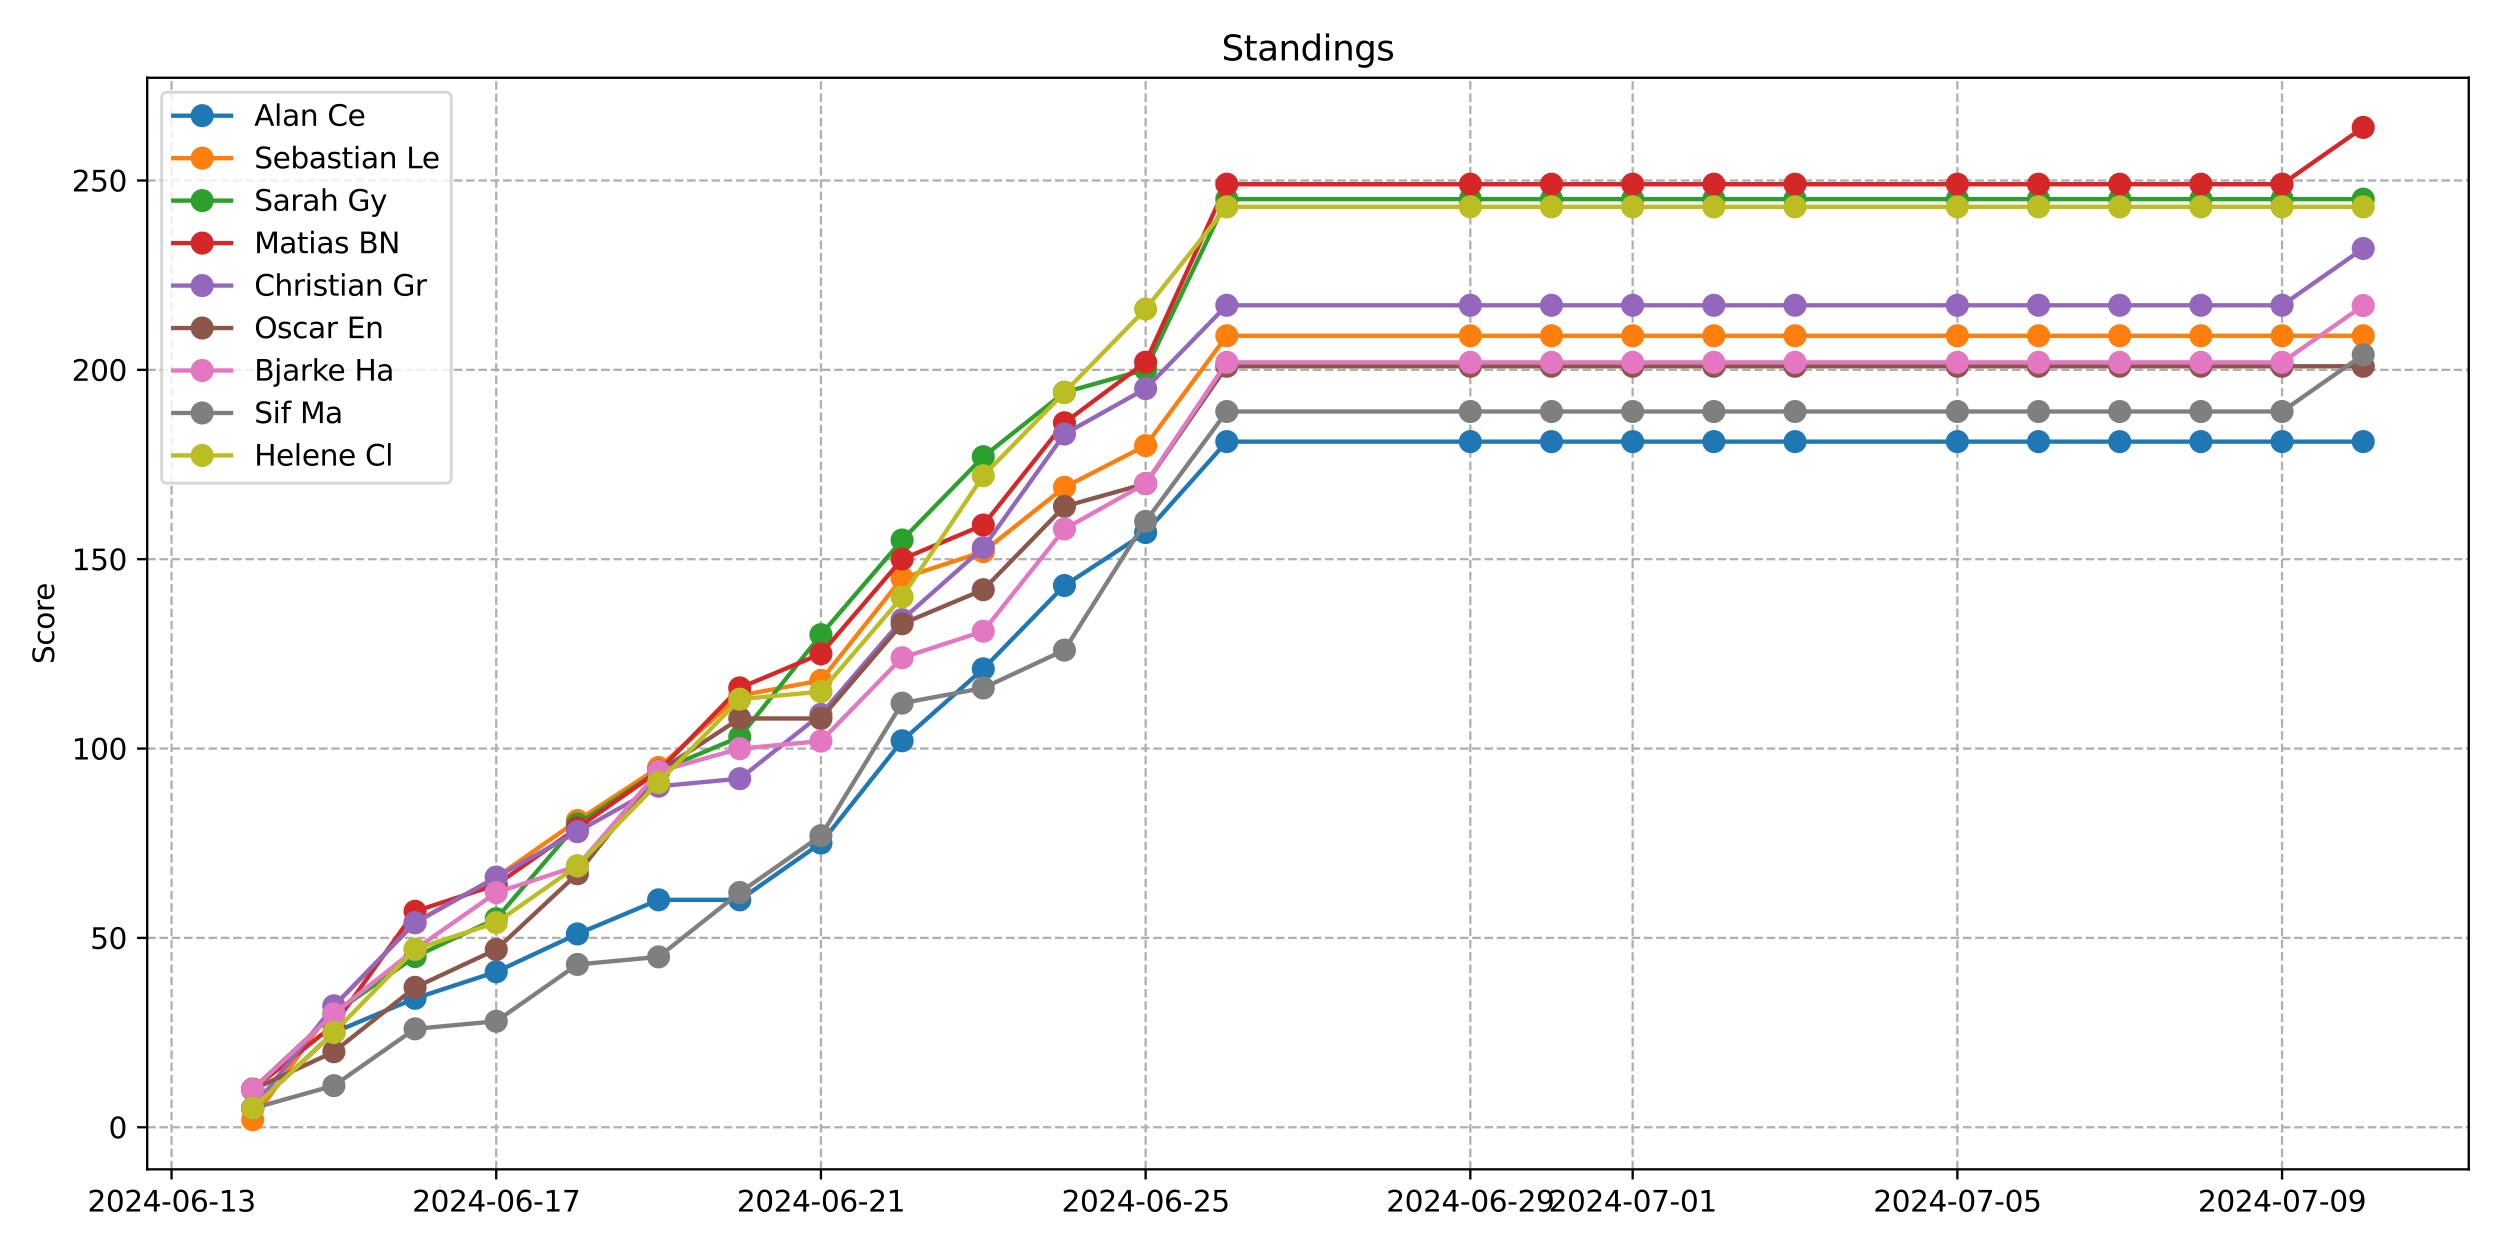 <?xml version="1.0" encoding="utf-8" standalone="no"?>
<!DOCTYPE svg PUBLIC "-//W3C//DTD SVG 1.1//EN"
  "http://www.w3.org/Graphics/SVG/1.1/DTD/svg11.dtd">
<svg xmlns:xlink="http://www.w3.org/1999/xlink" width="864pt" height="432pt" viewBox="0 0 864 432" xmlns="http://www.w3.org/2000/svg" version="1.1">
 <defs>
  <style type="text/css">*{stroke-linejoin: round; stroke-linecap: butt}</style>
 </defs>
 <g id="figure_1">
  <g id="patch_1">
   <path d="M 0 432 
L 864 432 
L 864 0 
L 0 0 
z
" style="fill: #ffffff"/>
  </g>
  <g id="axes_1">
   <g id="patch_2">
    <path d="M 50.87 404.12 
L 853.2 404.12 
L 853.2 26.88 
L 50.87 26.88 
z
" style="fill: #ffffff"/>
   </g>
   <g id="matplotlib.axis_1">
    <g id="xtick_1">
     <g id="line2d_1">
      <path d="M 59.286 404.12 
L 59.286 26.88 
" clip-path="url(#pd6eb3d9087)" style="fill: none; stroke-dasharray: 2.96,1.28; stroke-dashoffset: 0; stroke: #b0b0b0; stroke-width: 0.8"/>
     </g>
     <g id="line2d_2">
      <defs>
       <path id="m27ea7a0aea" d="M 0 0 
L 0 3.5 
" style="stroke: #000000; stroke-width: 0.8"/>
      </defs>
      <g>
       <use xlink:href="#m27ea7a0aea" x="59.286" y="404.12" style="stroke: #000000; stroke-width: 0.8"/>
      </g>
     </g>
     <g id="text_1">
      <!-- 2024-06-13 -->
      <g transform="translate(30.228 418.718) scale(0.1 -0.1)">
       <defs>
        <path id="DejaVuSans-32" d="M 1228 531 
L 3431 531 
L 3431 0 
L 469 0 
L 469 531 
Q 828 903 1448 1529 
Q 2069 2156 2228 2338 
Q 2531 2678 2651 2914 
Q 2772 3150 2772 3378 
Q 2772 3750 2511 3984 
Q 2250 4219 1831 4219 
Q 1534 4219 1204 4116 
Q 875 4013 500 3803 
L 500 4441 
Q 881 4594 1212 4672 
Q 1544 4750 1819 4750 
Q 2544 4750 2975 4387 
Q 3406 4025 3406 3419 
Q 3406 3131 3298 2873 
Q 3191 2616 2906 2266 
Q 2828 2175 2409 1742 
Q 1991 1309 1228 531 
z
" transform="scale(0.016)"/>
        <path id="DejaVuSans-30" d="M 2034 4250 
Q 1547 4250 1301 3770 
Q 1056 3291 1056 2328 
Q 1056 1369 1301 889 
Q 1547 409 2034 409 
Q 2525 409 2770 889 
Q 3016 1369 3016 2328 
Q 3016 3291 2770 3770 
Q 2525 4250 2034 4250 
z
M 2034 4750 
Q 2819 4750 3233 4129 
Q 3647 3509 3647 2328 
Q 3647 1150 3233 529 
Q 2819 -91 2034 -91 
Q 1250 -91 836 529 
Q 422 1150 422 2328 
Q 422 3509 836 4129 
Q 1250 4750 2034 4750 
z
" transform="scale(0.016)"/>
        <path id="DejaVuSans-34" d="M 2419 4116 
L 825 1625 
L 2419 1625 
L 2419 4116 
z
M 2253 4666 
L 3047 4666 
L 3047 1625 
L 3713 1625 
L 3713 1100 
L 3047 1100 
L 3047 0 
L 2419 0 
L 2419 1100 
L 313 1100 
L 313 1709 
L 2253 4666 
z
" transform="scale(0.016)"/>
        <path id="DejaVuSans-2d" d="M 313 2009 
L 1997 2009 
L 1997 1497 
L 313 1497 
L 313 2009 
z
" transform="scale(0.016)"/>
        <path id="DejaVuSans-36" d="M 2113 2584 
Q 1688 2584 1439 2293 
Q 1191 2003 1191 1497 
Q 1191 994 1439 701 
Q 1688 409 2113 409 
Q 2538 409 2786 701 
Q 3034 994 3034 1497 
Q 3034 2003 2786 2293 
Q 2538 2584 2113 2584 
z
M 3366 4563 
L 3366 3988 
Q 3128 4100 2886 4159 
Q 2644 4219 2406 4219 
Q 1781 4219 1451 3797 
Q 1122 3375 1075 2522 
Q 1259 2794 1537 2939 
Q 1816 3084 2150 3084 
Q 2853 3084 3261 2657 
Q 3669 2231 3669 1497 
Q 3669 778 3244 343 
Q 2819 -91 2113 -91 
Q 1303 -91 875 529 
Q 447 1150 447 2328 
Q 447 3434 972 4092 
Q 1497 4750 2381 4750 
Q 2619 4750 2861 4703 
Q 3103 4656 3366 4563 
z
" transform="scale(0.016)"/>
        <path id="DejaVuSans-31" d="M 794 531 
L 1825 531 
L 1825 4091 
L 703 3866 
L 703 4441 
L 1819 4666 
L 2450 4666 
L 2450 531 
L 3481 531 
L 3481 0 
L 794 0 
L 794 531 
z
" transform="scale(0.016)"/>
        <path id="DejaVuSans-33" d="M 2597 2516 
Q 3050 2419 3304 2112 
Q 3559 1806 3559 1356 
Q 3559 666 3084 287 
Q 2609 -91 1734 -91 
Q 1441 -91 1130 -33 
Q 819 25 488 141 
L 488 750 
Q 750 597 1062 519 
Q 1375 441 1716 441 
Q 2309 441 2620 675 
Q 2931 909 2931 1356 
Q 2931 1769 2642 2001 
Q 2353 2234 1838 2234 
L 1294 2234 
L 1294 2753 
L 1863 2753 
Q 2328 2753 2575 2939 
Q 2822 3125 2822 3475 
Q 2822 3834 2567 4026 
Q 2313 4219 1838 4219 
Q 1578 4219 1281 4162 
Q 984 4106 628 3988 
L 628 4550 
Q 988 4650 1302 4700 
Q 1616 4750 1894 4750 
Q 2613 4750 3031 4423 
Q 3450 4097 3450 3541 
Q 3450 3153 3228 2886 
Q 3006 2619 2597 2516 
z
" transform="scale(0.016)"/>
       </defs>
       <use xlink:href="#DejaVuSans-32"/>
       <use xlink:href="#DejaVuSans-30" x="63.623"/>
       <use xlink:href="#DejaVuSans-32" x="127.246"/>
       <use xlink:href="#DejaVuSans-34" x="190.869"/>
       <use xlink:href="#DejaVuSans-2d" x="254.492"/>
       <use xlink:href="#DejaVuSans-30" x="290.576"/>
       <use xlink:href="#DejaVuSans-36" x="354.199"/>
       <use xlink:href="#DejaVuSans-2d" x="417.822"/>
       <use xlink:href="#DejaVuSans-31" x="453.906"/>
       <use xlink:href="#DejaVuSans-33" x="517.529"/>
      </g>
     </g>
    </g>
    <g id="xtick_2">
     <g id="line2d_3">
      <path d="M 171.5 404.12 
L 171.5 26.88 
" clip-path="url(#pd6eb3d9087)" style="fill: none; stroke-dasharray: 2.96,1.28; stroke-dashoffset: 0; stroke: #b0b0b0; stroke-width: 0.8"/>
     </g>
     <g id="line2d_4">
      <g>
       <use xlink:href="#m27ea7a0aea" x="171.5" y="404.12" style="stroke: #000000; stroke-width: 0.8"/>
      </g>
     </g>
     <g id="text_2">
      <!-- 2024-06-17 -->
      <g transform="translate(142.442 418.718) scale(0.1 -0.1)">
       <defs>
        <path id="DejaVuSans-37" d="M 525 4666 
L 3525 4666 
L 3525 4397 
L 1831 0 
L 1172 0 
L 2766 4134 
L 525 4134 
L 525 4666 
z
" transform="scale(0.016)"/>
       </defs>
       <use xlink:href="#DejaVuSans-32"/>
       <use xlink:href="#DejaVuSans-30" x="63.623"/>
       <use xlink:href="#DejaVuSans-32" x="127.246"/>
       <use xlink:href="#DejaVuSans-34" x="190.869"/>
       <use xlink:href="#DejaVuSans-2d" x="254.492"/>
       <use xlink:href="#DejaVuSans-30" x="290.576"/>
       <use xlink:href="#DejaVuSans-36" x="354.199"/>
       <use xlink:href="#DejaVuSans-2d" x="417.822"/>
       <use xlink:href="#DejaVuSans-31" x="453.906"/>
       <use xlink:href="#DejaVuSans-37" x="517.529"/>
      </g>
     </g>
    </g>
    <g id="xtick_3">
     <g id="line2d_5">
      <path d="M 283.714 404.12 
L 283.714 26.88 
" clip-path="url(#pd6eb3d9087)" style="fill: none; stroke-dasharray: 2.96,1.28; stroke-dashoffset: 0; stroke: #b0b0b0; stroke-width: 0.8"/>
     </g>
     <g id="line2d_6">
      <g>
       <use xlink:href="#m27ea7a0aea" x="283.714" y="404.12" style="stroke: #000000; stroke-width: 0.8"/>
      </g>
     </g>
     <g id="text_3">
      <!-- 2024-06-21 -->
      <g transform="translate(254.656 418.718) scale(0.1 -0.1)">
       <use xlink:href="#DejaVuSans-32"/>
       <use xlink:href="#DejaVuSans-30" x="63.623"/>
       <use xlink:href="#DejaVuSans-32" x="127.246"/>
       <use xlink:href="#DejaVuSans-34" x="190.869"/>
       <use xlink:href="#DejaVuSans-2d" x="254.492"/>
       <use xlink:href="#DejaVuSans-30" x="290.576"/>
       <use xlink:href="#DejaVuSans-36" x="354.199"/>
       <use xlink:href="#DejaVuSans-2d" x="417.822"/>
       <use xlink:href="#DejaVuSans-32" x="453.906"/>
       <use xlink:href="#DejaVuSans-31" x="517.529"/>
      </g>
     </g>
    </g>
    <g id="xtick_4">
     <g id="line2d_7">
      <path d="M 395.928 404.12 
L 395.928 26.88 
" clip-path="url(#pd6eb3d9087)" style="fill: none; stroke-dasharray: 2.96,1.28; stroke-dashoffset: 0; stroke: #b0b0b0; stroke-width: 0.8"/>
     </g>
     <g id="line2d_8">
      <g>
       <use xlink:href="#m27ea7a0aea" x="395.928" y="404.12" style="stroke: #000000; stroke-width: 0.8"/>
      </g>
     </g>
     <g id="text_4">
      <!-- 2024-06-25 -->
      <g transform="translate(366.87 418.718) scale(0.1 -0.1)">
       <defs>
        <path id="DejaVuSans-35" d="M 691 4666 
L 3169 4666 
L 3169 4134 
L 1269 4134 
L 1269 2991 
Q 1406 3038 1543 3061 
Q 1681 3084 1819 3084 
Q 2600 3084 3056 2656 
Q 3513 2228 3513 1497 
Q 3513 744 3044 326 
Q 2575 -91 1722 -91 
Q 1428 -91 1123 -41 
Q 819 9 494 109 
L 494 744 
Q 775 591 1075 516 
Q 1375 441 1709 441 
Q 2250 441 2565 725 
Q 2881 1009 2881 1497 
Q 2881 1984 2565 2268 
Q 2250 2553 1709 2553 
Q 1456 2553 1204 2497 
Q 953 2441 691 2322 
L 691 4666 
z
" transform="scale(0.016)"/>
       </defs>
       <use xlink:href="#DejaVuSans-32"/>
       <use xlink:href="#DejaVuSans-30" x="63.623"/>
       <use xlink:href="#DejaVuSans-32" x="127.246"/>
       <use xlink:href="#DejaVuSans-34" x="190.869"/>
       <use xlink:href="#DejaVuSans-2d" x="254.492"/>
       <use xlink:href="#DejaVuSans-30" x="290.576"/>
       <use xlink:href="#DejaVuSans-36" x="354.199"/>
       <use xlink:href="#DejaVuSans-2d" x="417.822"/>
       <use xlink:href="#DejaVuSans-32" x="453.906"/>
       <use xlink:href="#DejaVuSans-35" x="517.529"/>
      </g>
     </g>
    </g>
    <g id="xtick_5">
     <g id="line2d_9">
      <path d="M 508.142 404.12 
L 508.142 26.88 
" clip-path="url(#pd6eb3d9087)" style="fill: none; stroke-dasharray: 2.96,1.28; stroke-dashoffset: 0; stroke: #b0b0b0; stroke-width: 0.8"/>
     </g>
     <g id="line2d_10">
      <g>
       <use xlink:href="#m27ea7a0aea" x="508.142" y="404.12" style="stroke: #000000; stroke-width: 0.8"/>
      </g>
     </g>
     <g id="text_5">
      <!-- 2024-06-29 -->
      <g transform="translate(479.084 418.718) scale(0.1 -0.1)">
       <defs>
        <path id="DejaVuSans-39" d="M 703 97 
L 703 672 
Q 941 559 1184 500 
Q 1428 441 1663 441 
Q 2288 441 2617 861 
Q 2947 1281 2994 2138 
Q 2813 1869 2534 1725 
Q 2256 1581 1919 1581 
Q 1219 1581 811 2004 
Q 403 2428 403 3163 
Q 403 3881 828 4315 
Q 1253 4750 1959 4750 
Q 2769 4750 3195 4129 
Q 3622 3509 3622 2328 
Q 3622 1225 3098 567 
Q 2575 -91 1691 -91 
Q 1453 -91 1209 -44 
Q 966 3 703 97 
z
M 1959 2075 
Q 2384 2075 2632 2365 
Q 2881 2656 2881 3163 
Q 2881 3666 2632 3958 
Q 2384 4250 1959 4250 
Q 1534 4250 1286 3958 
Q 1038 3666 1038 3163 
Q 1038 2656 1286 2365 
Q 1534 2075 1959 2075 
z
" transform="scale(0.016)"/>
       </defs>
       <use xlink:href="#DejaVuSans-32"/>
       <use xlink:href="#DejaVuSans-30" x="63.623"/>
       <use xlink:href="#DejaVuSans-32" x="127.246"/>
       <use xlink:href="#DejaVuSans-34" x="190.869"/>
       <use xlink:href="#DejaVuSans-2d" x="254.492"/>
       <use xlink:href="#DejaVuSans-30" x="290.576"/>
       <use xlink:href="#DejaVuSans-36" x="354.199"/>
       <use xlink:href="#DejaVuSans-2d" x="417.822"/>
       <use xlink:href="#DejaVuSans-32" x="453.906"/>
       <use xlink:href="#DejaVuSans-39" x="517.529"/>
      </g>
     </g>
    </g>
    <g id="xtick_6">
     <g id="line2d_11">
      <path d="M 564.249 404.12 
L 564.249 26.88 
" clip-path="url(#pd6eb3d9087)" style="fill: none; stroke-dasharray: 2.96,1.28; stroke-dashoffset: 0; stroke: #b0b0b0; stroke-width: 0.8"/>
     </g>
     <g id="line2d_12">
      <g>
       <use xlink:href="#m27ea7a0aea" x="564.249" y="404.12" style="stroke: #000000; stroke-width: 0.8"/>
      </g>
     </g>
     <g id="text_6">
      <!-- 2024-07-01 -->
      <g transform="translate(535.191 418.718) scale(0.1 -0.1)">
       <use xlink:href="#DejaVuSans-32"/>
       <use xlink:href="#DejaVuSans-30" x="63.623"/>
       <use xlink:href="#DejaVuSans-32" x="127.246"/>
       <use xlink:href="#DejaVuSans-34" x="190.869"/>
       <use xlink:href="#DejaVuSans-2d" x="254.492"/>
       <use xlink:href="#DejaVuSans-30" x="290.576"/>
       <use xlink:href="#DejaVuSans-37" x="354.199"/>
       <use xlink:href="#DejaVuSans-2d" x="417.822"/>
       <use xlink:href="#DejaVuSans-30" x="453.906"/>
       <use xlink:href="#DejaVuSans-31" x="517.529"/>
      </g>
     </g>
    </g>
    <g id="xtick_7">
     <g id="line2d_13">
      <path d="M 676.463 404.12 
L 676.463 26.88 
" clip-path="url(#pd6eb3d9087)" style="fill: none; stroke-dasharray: 2.96,1.28; stroke-dashoffset: 0; stroke: #b0b0b0; stroke-width: 0.8"/>
     </g>
     <g id="line2d_14">
      <g>
       <use xlink:href="#m27ea7a0aea" x="676.463" y="404.12" style="stroke: #000000; stroke-width: 0.8"/>
      </g>
     </g>
     <g id="text_7">
      <!-- 2024-07-05 -->
      <g transform="translate(647.405 418.718) scale(0.1 -0.1)">
       <use xlink:href="#DejaVuSans-32"/>
       <use xlink:href="#DejaVuSans-30" x="63.623"/>
       <use xlink:href="#DejaVuSans-32" x="127.246"/>
       <use xlink:href="#DejaVuSans-34" x="190.869"/>
       <use xlink:href="#DejaVuSans-2d" x="254.492"/>
       <use xlink:href="#DejaVuSans-30" x="290.576"/>
       <use xlink:href="#DejaVuSans-37" x="354.199"/>
       <use xlink:href="#DejaVuSans-2d" x="417.822"/>
       <use xlink:href="#DejaVuSans-30" x="453.906"/>
       <use xlink:href="#DejaVuSans-35" x="517.529"/>
      </g>
     </g>
    </g>
    <g id="xtick_8">
     <g id="line2d_15">
      <path d="M 788.677 404.12 
L 788.677 26.88 
" clip-path="url(#pd6eb3d9087)" style="fill: none; stroke-dasharray: 2.96,1.28; stroke-dashoffset: 0; stroke: #b0b0b0; stroke-width: 0.8"/>
     </g>
     <g id="line2d_16">
      <g>
       <use xlink:href="#m27ea7a0aea" x="788.677" y="404.12" style="stroke: #000000; stroke-width: 0.8"/>
      </g>
     </g>
     <g id="text_8">
      <!-- 2024-07-09 -->
      <g transform="translate(759.619 418.718) scale(0.1 -0.1)">
       <use xlink:href="#DejaVuSans-32"/>
       <use xlink:href="#DejaVuSans-30" x="63.623"/>
       <use xlink:href="#DejaVuSans-32" x="127.246"/>
       <use xlink:href="#DejaVuSans-34" x="190.869"/>
       <use xlink:href="#DejaVuSans-2d" x="254.492"/>
       <use xlink:href="#DejaVuSans-30" x="290.576"/>
       <use xlink:href="#DejaVuSans-37" x="354.199"/>
       <use xlink:href="#DejaVuSans-2d" x="417.822"/>
       <use xlink:href="#DejaVuSans-30" x="453.906"/>
       <use xlink:href="#DejaVuSans-39" x="517.529"/>
      </g>
     </g>
    </g>
   </g>
   <g id="matplotlib.axis_2">
    <g id="ytick_1">
     <g id="line2d_17">
      <path d="M 50.87 389.582 
L 853.2 389.582 
" clip-path="url(#pd6eb3d9087)" style="fill: none; stroke-dasharray: 2.96,1.28; stroke-dashoffset: 0; stroke: #b0b0b0; stroke-width: 0.8"/>
     </g>
     <g id="line2d_18">
      <defs>
       <path id="mc7aa7c307f" d="M 0 0 
L -3.5 0 
" style="stroke: #000000; stroke-width: 0.8"/>
      </defs>
      <g>
       <use xlink:href="#mc7aa7c307f" x="50.87" y="389.582" style="stroke: #000000; stroke-width: 0.8"/>
      </g>
     </g>
     <g id="text_9">
      <!-- 0 -->
      <g transform="translate(37.508 393.381) scale(0.1 -0.1)">
       <use xlink:href="#DejaVuSans-30"/>
      </g>
     </g>
    </g>
    <g id="ytick_2">
     <g id="line2d_19">
      <path d="M 50.87 324.14 
L 853.2 324.14 
" clip-path="url(#pd6eb3d9087)" style="fill: none; stroke-dasharray: 2.96,1.28; stroke-dashoffset: 0; stroke: #b0b0b0; stroke-width: 0.8"/>
     </g>
     <g id="line2d_20">
      <g>
       <use xlink:href="#mc7aa7c307f" x="50.87" y="324.14" style="stroke: #000000; stroke-width: 0.8"/>
      </g>
     </g>
     <g id="text_10">
      <!-- 50 -->
      <g transform="translate(31.145 327.939) scale(0.1 -0.1)">
       <use xlink:href="#DejaVuSans-35"/>
       <use xlink:href="#DejaVuSans-30" x="63.623"/>
      </g>
     </g>
    </g>
    <g id="ytick_3">
     <g id="line2d_21">
      <path d="M 50.87 258.699 
L 853.2 258.699 
" clip-path="url(#pd6eb3d9087)" style="fill: none; stroke-dasharray: 2.96,1.28; stroke-dashoffset: 0; stroke: #b0b0b0; stroke-width: 0.8"/>
     </g>
     <g id="line2d_22">
      <g>
       <use xlink:href="#mc7aa7c307f" x="50.87" y="258.699" style="stroke: #000000; stroke-width: 0.8"/>
      </g>
     </g>
     <g id="text_11">
      <!-- 100 -->
      <g transform="translate(24.782 262.498) scale(0.1 -0.1)">
       <use xlink:href="#DejaVuSans-31"/>
       <use xlink:href="#DejaVuSans-30" x="63.623"/>
       <use xlink:href="#DejaVuSans-30" x="127.246"/>
      </g>
     </g>
    </g>
    <g id="ytick_4">
     <g id="line2d_23">
      <path d="M 50.87 193.257 
L 853.2 193.257 
" clip-path="url(#pd6eb3d9087)" style="fill: none; stroke-dasharray: 2.96,1.28; stroke-dashoffset: 0; stroke: #b0b0b0; stroke-width: 0.8"/>
     </g>
     <g id="line2d_24">
      <g>
       <use xlink:href="#mc7aa7c307f" x="50.87" y="193.257" style="stroke: #000000; stroke-width: 0.8"/>
      </g>
     </g>
     <g id="text_12">
      <!-- 150 -->
      <g transform="translate(24.782 197.056) scale(0.1 -0.1)">
       <use xlink:href="#DejaVuSans-31"/>
       <use xlink:href="#DejaVuSans-35" x="63.623"/>
       <use xlink:href="#DejaVuSans-30" x="127.246"/>
      </g>
     </g>
    </g>
    <g id="ytick_5">
     <g id="line2d_25">
      <path d="M 50.87 127.815 
L 853.2 127.815 
" clip-path="url(#pd6eb3d9087)" style="fill: none; stroke-dasharray: 2.96,1.28; stroke-dashoffset: 0; stroke: #b0b0b0; stroke-width: 0.8"/>
     </g>
     <g id="line2d_26">
      <g>
       <use xlink:href="#mc7aa7c307f" x="50.87" y="127.815" style="stroke: #000000; stroke-width: 0.8"/>
      </g>
     </g>
     <g id="text_13">
      <!-- 200 -->
      <g transform="translate(24.782 131.615) scale(0.1 -0.1)">
       <use xlink:href="#DejaVuSans-32"/>
       <use xlink:href="#DejaVuSans-30" x="63.623"/>
       <use xlink:href="#DejaVuSans-30" x="127.246"/>
      </g>
     </g>
    </g>
    <g id="ytick_6">
     <g id="line2d_27">
      <path d="M 50.87 62.374 
L 853.2 62.374 
" clip-path="url(#pd6eb3d9087)" style="fill: none; stroke-dasharray: 2.96,1.28; stroke-dashoffset: 0; stroke: #b0b0b0; stroke-width: 0.8"/>
     </g>
     <g id="line2d_28">
      <g>
       <use xlink:href="#mc7aa7c307f" x="50.87" y="62.374" style="stroke: #000000; stroke-width: 0.8"/>
      </g>
     </g>
     <g id="text_14">
      <!-- 250 -->
      <g transform="translate(24.782 66.173) scale(0.1 -0.1)">
       <use xlink:href="#DejaVuSans-32"/>
       <use xlink:href="#DejaVuSans-35" x="63.623"/>
       <use xlink:href="#DejaVuSans-30" x="127.246"/>
      </g>
     </g>
    </g>
    <g id="text_15">
     <!-- Score -->
     <g transform="translate(18.703 229.502) rotate(-90) scale(0.1 -0.1)">
      <defs>
       <path id="DejaVuSans-53" d="M 3425 4513 
L 3425 3897 
Q 3066 4069 2747 4153 
Q 2428 4238 2131 4238 
Q 1616 4238 1336 4038 
Q 1056 3838 1056 3469 
Q 1056 3159 1242 3001 
Q 1428 2844 1947 2747 
L 2328 2669 
Q 3034 2534 3370 2195 
Q 3706 1856 3706 1288 
Q 3706 609 3251 259 
Q 2797 -91 1919 -91 
Q 1588 -91 1214 -16 
Q 841 59 441 206 
L 441 856 
Q 825 641 1194 531 
Q 1563 422 1919 422 
Q 2459 422 2753 634 
Q 3047 847 3047 1241 
Q 3047 1584 2836 1778 
Q 2625 1972 2144 2069 
L 1759 2144 
Q 1053 2284 737 2584 
Q 422 2884 422 3419 
Q 422 4038 858 4394 
Q 1294 4750 2059 4750 
Q 2388 4750 2728 4690 
Q 3069 4631 3425 4513 
z
" transform="scale(0.016)"/>
       <path id="DejaVuSans-63" d="M 3122 3366 
L 3122 2828 
Q 2878 2963 2633 3030 
Q 2388 3097 2138 3097 
Q 1578 3097 1268 2742 
Q 959 2388 959 1747 
Q 959 1106 1268 751 
Q 1578 397 2138 397 
Q 2388 397 2633 464 
Q 2878 531 3122 666 
L 3122 134 
Q 2881 22 2623 -34 
Q 2366 -91 2075 -91 
Q 1284 -91 818 406 
Q 353 903 353 1747 
Q 353 2603 823 3093 
Q 1294 3584 2113 3584 
Q 2378 3584 2631 3529 
Q 2884 3475 3122 3366 
z
" transform="scale(0.016)"/>
       <path id="DejaVuSans-6f" d="M 1959 3097 
Q 1497 3097 1228 2736 
Q 959 2375 959 1747 
Q 959 1119 1226 758 
Q 1494 397 1959 397 
Q 2419 397 2687 759 
Q 2956 1122 2956 1747 
Q 2956 2369 2687 2733 
Q 2419 3097 1959 3097 
z
M 1959 3584 
Q 2709 3584 3137 3096 
Q 3566 2609 3566 1747 
Q 3566 888 3137 398 
Q 2709 -91 1959 -91 
Q 1206 -91 779 398 
Q 353 888 353 1747 
Q 353 2609 779 3096 
Q 1206 3584 1959 3584 
z
" transform="scale(0.016)"/>
       <path id="DejaVuSans-72" d="M 2631 2963 
Q 2534 3019 2420 3045 
Q 2306 3072 2169 3072 
Q 1681 3072 1420 2755 
Q 1159 2438 1159 1844 
L 1159 0 
L 581 0 
L 581 3500 
L 1159 3500 
L 1159 2956 
Q 1341 3275 1631 3429 
Q 1922 3584 2338 3584 
Q 2397 3584 2469 3576 
Q 2541 3569 2628 3553 
L 2631 2963 
z
" transform="scale(0.016)"/>
       <path id="DejaVuSans-65" d="M 3597 1894 
L 3597 1613 
L 953 1613 
Q 991 1019 1311 708 
Q 1631 397 2203 397 
Q 2534 397 2845 478 
Q 3156 559 3463 722 
L 3463 178 
Q 3153 47 2828 -22 
Q 2503 -91 2169 -91 
Q 1331 -91 842 396 
Q 353 884 353 1716 
Q 353 2575 817 3079 
Q 1281 3584 2069 3584 
Q 2775 3584 3186 3129 
Q 3597 2675 3597 1894 
z
M 3022 2063 
Q 3016 2534 2758 2815 
Q 2500 3097 2075 3097 
Q 1594 3097 1305 2825 
Q 1016 2553 972 2059 
L 3022 2063 
z
" transform="scale(0.016)"/>
      </defs>
      <use xlink:href="#DejaVuSans-53"/>
      <use xlink:href="#DejaVuSans-63" x="63.477"/>
      <use xlink:href="#DejaVuSans-6f" x="118.457"/>
      <use xlink:href="#DejaVuSans-72" x="179.639"/>
      <use xlink:href="#DejaVuSans-65" x="218.502"/>
     </g>
    </g>
   </g>
   <g id="line2d_29">
    <path d="M 87.34 382.975 
L 115.393 356.799 
L 143.447 345.019 
L 171.5 335.857 
L 199.554 322.769 
L 227.607 310.99 
L 255.661 310.99 
L 283.714 291.357 
L 311.768 256.019 
L 339.821 231.151 
L 367.875 202.356 
L 395.928 184.033 
L 423.982 152.621 
L 508.142 152.621 
L 536.195 152.621 
L 564.249 152.621 
L 592.302 152.621 
L 620.356 152.621 
L 676.463 152.621 
L 704.516 152.621 
L 732.57 152.621 
L 760.623 152.621 
L 788.677 152.621 
L 816.73 152.621 
" clip-path="url(#pd6eb3d9087)" style="fill: none; stroke: #1f77b4; stroke-width: 1.5; stroke-linecap: square"/>
    <defs>
     <path id="mfe3038236e" d="M 0 3.5 
C 0.928 3.5 1.819 3.131 2.475 2.475 
C 3.131 1.819 3.5 0.928 3.5 0 
C 3.5 -0.928 3.131 -1.819 2.475 -2.475 
C 1.819 -3.131 0.928 -3.5 0 -3.5 
C -0.928 -3.5 -1.819 -3.131 -2.475 -2.475 
C -3.131 -1.819 -3.5 -0.928 -3.5 0 
C -3.5 0.928 -3.131 1.819 -2.475 2.475 
C -1.819 3.131 -0.928 3.5 0 3.5 
z
" style="stroke: #1f77b4"/>
    </defs>
    <g clip-path="url(#pd6eb3d9087)">
     <use xlink:href="#mfe3038236e" x="87.34" y="382.975" style="fill: #1f77b4; stroke: #1f77b4"/>
     <use xlink:href="#mfe3038236e" x="115.393" y="356.799" style="fill: #1f77b4; stroke: #1f77b4"/>
     <use xlink:href="#mfe3038236e" x="143.447" y="345.019" style="fill: #1f77b4; stroke: #1f77b4"/>
     <use xlink:href="#mfe3038236e" x="171.5" y="335.857" style="fill: #1f77b4; stroke: #1f77b4"/>
     <use xlink:href="#mfe3038236e" x="199.554" y="322.769" style="fill: #1f77b4; stroke: #1f77b4"/>
     <use xlink:href="#mfe3038236e" x="227.607" y="310.99" style="fill: #1f77b4; stroke: #1f77b4"/>
     <use xlink:href="#mfe3038236e" x="255.661" y="310.99" style="fill: #1f77b4; stroke: #1f77b4"/>
     <use xlink:href="#mfe3038236e" x="283.714" y="291.357" style="fill: #1f77b4; stroke: #1f77b4"/>
     <use xlink:href="#mfe3038236e" x="311.768" y="256.019" style="fill: #1f77b4; stroke: #1f77b4"/>
     <use xlink:href="#mfe3038236e" x="339.821" y="231.151" style="fill: #1f77b4; stroke: #1f77b4"/>
     <use xlink:href="#mfe3038236e" x="367.875" y="202.356" style="fill: #1f77b4; stroke: #1f77b4"/>
     <use xlink:href="#mfe3038236e" x="395.928" y="184.033" style="fill: #1f77b4; stroke: #1f77b4"/>
     <use xlink:href="#mfe3038236e" x="423.982" y="152.621" style="fill: #1f77b4; stroke: #1f77b4"/>
     <use xlink:href="#mfe3038236e" x="508.142" y="152.621" style="fill: #1f77b4; stroke: #1f77b4"/>
     <use xlink:href="#mfe3038236e" x="536.195" y="152.621" style="fill: #1f77b4; stroke: #1f77b4"/>
     <use xlink:href="#mfe3038236e" x="564.249" y="152.621" style="fill: #1f77b4; stroke: #1f77b4"/>
     <use xlink:href="#mfe3038236e" x="592.302" y="152.621" style="fill: #1f77b4; stroke: #1f77b4"/>
     <use xlink:href="#mfe3038236e" x="620.356" y="152.621" style="fill: #1f77b4; stroke: #1f77b4"/>
     <use xlink:href="#mfe3038236e" x="676.463" y="152.621" style="fill: #1f77b4; stroke: #1f77b4"/>
     <use xlink:href="#mfe3038236e" x="704.516" y="152.621" style="fill: #1f77b4; stroke: #1f77b4"/>
     <use xlink:href="#mfe3038236e" x="732.57" y="152.621" style="fill: #1f77b4; stroke: #1f77b4"/>
     <use xlink:href="#mfe3038236e" x="760.623" y="152.621" style="fill: #1f77b4; stroke: #1f77b4"/>
     <use xlink:href="#mfe3038236e" x="788.677" y="152.621" style="fill: #1f77b4; stroke: #1f77b4"/>
     <use xlink:href="#mfe3038236e" x="816.73" y="152.621" style="fill: #1f77b4; stroke: #1f77b4"/>
    </g>
   </g>
   <g id="line2d_30">
    <path d="M 87.34 386.973 
L 115.393 347.708 
L 143.447 318.913 
L 171.5 303.207 
L 199.554 283.575 
L 227.607 265.251 
L 255.661 240.384 
L 283.714 235.148 
L 311.768 199.81 
L 339.821 190.648 
L 367.875 168.398 
L 395.928 154.001 
L 423.982 116.045 
L 508.142 116.045 
L 536.195 116.045 
L 564.249 116.045 
L 592.302 116.045 
L 620.356 116.045 
L 676.463 116.045 
L 704.516 116.045 
L 732.57 116.045 
L 760.623 116.045 
L 788.677 116.045 
L 816.73 116.045 
" clip-path="url(#pd6eb3d9087)" style="fill: none; stroke: #ff7f0e; stroke-width: 1.5; stroke-linecap: square"/>
    <defs>
     <path id="m0961905952" d="M 0 3.5 
C 0.928 3.5 1.819 3.131 2.475 2.475 
C 3.131 1.819 3.5 0.928 3.5 0 
C 3.5 -0.928 3.131 -1.819 2.475 -2.475 
C 1.819 -3.131 0.928 -3.5 0 -3.5 
C -0.928 -3.5 -1.819 -3.131 -2.475 -2.475 
C -3.131 -1.819 -3.5 -0.928 -3.5 0 
C -3.5 0.928 -3.131 1.819 -2.475 2.475 
C -1.819 3.131 -0.928 3.5 0 3.5 
z
" style="stroke: #ff7f0e"/>
    </defs>
    <g clip-path="url(#pd6eb3d9087)">
     <use xlink:href="#m0961905952" x="87.34" y="386.973" style="fill: #ff7f0e; stroke: #ff7f0e"/>
     <use xlink:href="#m0961905952" x="115.393" y="347.708" style="fill: #ff7f0e; stroke: #ff7f0e"/>
     <use xlink:href="#m0961905952" x="143.447" y="318.913" style="fill: #ff7f0e; stroke: #ff7f0e"/>
     <use xlink:href="#m0961905952" x="171.5" y="303.207" style="fill: #ff7f0e; stroke: #ff7f0e"/>
     <use xlink:href="#m0961905952" x="199.554" y="283.575" style="fill: #ff7f0e; stroke: #ff7f0e"/>
     <use xlink:href="#m0961905952" x="227.607" y="265.251" style="fill: #ff7f0e; stroke: #ff7f0e"/>
     <use xlink:href="#m0961905952" x="255.661" y="240.384" style="fill: #ff7f0e; stroke: #ff7f0e"/>
     <use xlink:href="#m0961905952" x="283.714" y="235.148" style="fill: #ff7f0e; stroke: #ff7f0e"/>
     <use xlink:href="#m0961905952" x="311.768" y="199.81" style="fill: #ff7f0e; stroke: #ff7f0e"/>
     <use xlink:href="#m0961905952" x="339.821" y="190.648" style="fill: #ff7f0e; stroke: #ff7f0e"/>
     <use xlink:href="#m0961905952" x="367.875" y="168.398" style="fill: #ff7f0e; stroke: #ff7f0e"/>
     <use xlink:href="#m0961905952" x="395.928" y="154.001" style="fill: #ff7f0e; stroke: #ff7f0e"/>
     <use xlink:href="#m0961905952" x="423.982" y="116.045" style="fill: #ff7f0e; stroke: #ff7f0e"/>
     <use xlink:href="#m0961905952" x="508.142" y="116.045" style="fill: #ff7f0e; stroke: #ff7f0e"/>
     <use xlink:href="#m0961905952" x="536.195" y="116.045" style="fill: #ff7f0e; stroke: #ff7f0e"/>
     <use xlink:href="#m0961905952" x="564.249" y="116.045" style="fill: #ff7f0e; stroke: #ff7f0e"/>
     <use xlink:href="#m0961905952" x="592.302" y="116.045" style="fill: #ff7f0e; stroke: #ff7f0e"/>
     <use xlink:href="#m0961905952" x="620.356" y="116.045" style="fill: #ff7f0e; stroke: #ff7f0e"/>
     <use xlink:href="#m0961905952" x="676.463" y="116.045" style="fill: #ff7f0e; stroke: #ff7f0e"/>
     <use xlink:href="#m0961905952" x="704.516" y="116.045" style="fill: #ff7f0e; stroke: #ff7f0e"/>
     <use xlink:href="#m0961905952" x="732.57" y="116.045" style="fill: #ff7f0e; stroke: #ff7f0e"/>
     <use xlink:href="#m0961905952" x="760.623" y="116.045" style="fill: #ff7f0e; stroke: #ff7f0e"/>
     <use xlink:href="#m0961905952" x="788.677" y="116.045" style="fill: #ff7f0e; stroke: #ff7f0e"/>
     <use xlink:href="#m0961905952" x="816.73" y="116.045" style="fill: #ff7f0e; stroke: #ff7f0e"/>
    </g>
   </g>
   <g id="line2d_31">
    <path d="M 87.34 376.406 
L 115.393 350.229 
L 143.447 330.597 
L 171.5 317.508 
L 199.554 284.787 
L 227.607 266.464 
L 255.661 254.684 
L 283.714 219.346 
L 311.768 186.625 
L 339.821 157.831 
L 367.875 135.581 
L 395.928 127.728 
L 423.982 68.83 
L 508.142 68.83 
L 536.195 68.83 
L 564.249 68.83 
L 592.302 68.83 
L 620.356 68.83 
L 676.463 68.83 
L 704.516 68.83 
L 732.57 68.83 
L 760.623 68.83 
L 788.677 68.83 
L 816.73 68.83 
" clip-path="url(#pd6eb3d9087)" style="fill: none; stroke: #2ca02c; stroke-width: 1.5; stroke-linecap: square"/>
    <defs>
     <path id="m6fd135b10f" d="M 0 3.5 
C 0.928 3.5 1.819 3.131 2.475 2.475 
C 3.131 1.819 3.5 0.928 3.5 0 
C 3.5 -0.928 3.131 -1.819 2.475 -2.475 
C 1.819 -3.131 0.928 -3.5 0 -3.5 
C -0.928 -3.5 -1.819 -3.131 -2.475 -2.475 
C -3.131 -1.819 -3.5 -0.928 -3.5 0 
C -3.5 0.928 -3.131 1.819 -2.475 2.475 
C -1.819 3.131 -0.928 3.5 0 3.5 
z
" style="stroke: #2ca02c"/>
    </defs>
    <g clip-path="url(#pd6eb3d9087)">
     <use xlink:href="#m6fd135b10f" x="87.34" y="376.406" style="fill: #2ca02c; stroke: #2ca02c"/>
     <use xlink:href="#m6fd135b10f" x="115.393" y="350.229" style="fill: #2ca02c; stroke: #2ca02c"/>
     <use xlink:href="#m6fd135b10f" x="143.447" y="330.597" style="fill: #2ca02c; stroke: #2ca02c"/>
     <use xlink:href="#m6fd135b10f" x="171.5" y="317.508" style="fill: #2ca02c; stroke: #2ca02c"/>
     <use xlink:href="#m6fd135b10f" x="199.554" y="284.787" style="fill: #2ca02c; stroke: #2ca02c"/>
     <use xlink:href="#m6fd135b10f" x="227.607" y="266.464" style="fill: #2ca02c; stroke: #2ca02c"/>
     <use xlink:href="#m6fd135b10f" x="255.661" y="254.684" style="fill: #2ca02c; stroke: #2ca02c"/>
     <use xlink:href="#m6fd135b10f" x="283.714" y="219.346" style="fill: #2ca02c; stroke: #2ca02c"/>
     <use xlink:href="#m6fd135b10f" x="311.768" y="186.625" style="fill: #2ca02c; stroke: #2ca02c"/>
     <use xlink:href="#m6fd135b10f" x="339.821" y="157.831" style="fill: #2ca02c; stroke: #2ca02c"/>
     <use xlink:href="#m6fd135b10f" x="367.875" y="135.581" style="fill: #2ca02c; stroke: #2ca02c"/>
     <use xlink:href="#m6fd135b10f" x="395.928" y="127.728" style="fill: #2ca02c; stroke: #2ca02c"/>
     <use xlink:href="#m6fd135b10f" x="423.982" y="68.83" style="fill: #2ca02c; stroke: #2ca02c"/>
     <use xlink:href="#m6fd135b10f" x="508.142" y="68.83" style="fill: #2ca02c; stroke: #2ca02c"/>
     <use xlink:href="#m6fd135b10f" x="536.195" y="68.83" style="fill: #2ca02c; stroke: #2ca02c"/>
     <use xlink:href="#m6fd135b10f" x="564.249" y="68.83" style="fill: #2ca02c; stroke: #2ca02c"/>
     <use xlink:href="#m6fd135b10f" x="592.302" y="68.83" style="fill: #2ca02c; stroke: #2ca02c"/>
     <use xlink:href="#m6fd135b10f" x="620.356" y="68.83" style="fill: #2ca02c; stroke: #2ca02c"/>
     <use xlink:href="#m6fd135b10f" x="676.463" y="68.83" style="fill: #2ca02c; stroke: #2ca02c"/>
     <use xlink:href="#m6fd135b10f" x="704.516" y="68.83" style="fill: #2ca02c; stroke: #2ca02c"/>
     <use xlink:href="#m6fd135b10f" x="732.57" y="68.83" style="fill: #2ca02c; stroke: #2ca02c"/>
     <use xlink:href="#m6fd135b10f" x="760.623" y="68.83" style="fill: #2ca02c; stroke: #2ca02c"/>
     <use xlink:href="#m6fd135b10f" x="788.677" y="68.83" style="fill: #2ca02c; stroke: #2ca02c"/>
     <use xlink:href="#m6fd135b10f" x="816.73" y="68.83" style="fill: #2ca02c; stroke: #2ca02c"/>
    </g>
   </g>
   <g id="line2d_32">
    <path d="M 87.34 376.471 
L 115.393 354.22 
L 143.447 314.955 
L 171.5 305.794 
L 199.554 286.161 
L 227.607 266.529 
L 255.661 237.734 
L 283.714 225.955 
L 311.768 193.234 
L 339.821 181.455 
L 367.875 146.116 
L 395.928 125.175 
L 423.982 63.66 
L 508.142 63.66 
L 536.195 63.66 
L 564.249 63.66 
L 592.302 63.66 
L 620.356 63.66 
L 676.463 63.66 
L 704.516 63.66 
L 732.57 63.66 
L 760.623 63.66 
L 788.677 63.66 
L 816.73 44.027 
" clip-path="url(#pd6eb3d9087)" style="fill: none; stroke: #d62728; stroke-width: 1.5; stroke-linecap: square"/>
    <defs>
     <path id="m51a719c2e9" d="M 0 3.5 
C 0.928 3.5 1.819 3.131 2.475 2.475 
C 3.131 1.819 3.5 0.928 3.5 0 
C 3.5 -0.928 3.131 -1.819 2.475 -2.475 
C 1.819 -3.131 0.928 -3.5 0 -3.5 
C -0.928 -3.5 -1.819 -3.131 -2.475 -2.475 
C -3.131 -1.819 -3.5 -0.928 -3.5 0 
C -3.5 0.928 -3.131 1.819 -2.475 2.475 
C -1.819 3.131 -0.928 3.5 0 3.5 
z
" style="stroke: #d62728"/>
    </defs>
    <g clip-path="url(#pd6eb3d9087)">
     <use xlink:href="#m51a719c2e9" x="87.34" y="376.471" style="fill: #d62728; stroke: #d62728"/>
     <use xlink:href="#m51a719c2e9" x="115.393" y="354.22" style="fill: #d62728; stroke: #d62728"/>
     <use xlink:href="#m51a719c2e9" x="143.447" y="314.955" style="fill: #d62728; stroke: #d62728"/>
     <use xlink:href="#m51a719c2e9" x="171.5" y="305.794" style="fill: #d62728; stroke: #d62728"/>
     <use xlink:href="#m51a719c2e9" x="199.554" y="286.161" style="fill: #d62728; stroke: #d62728"/>
     <use xlink:href="#m51a719c2e9" x="227.607" y="266.529" style="fill: #d62728; stroke: #d62728"/>
     <use xlink:href="#m51a719c2e9" x="255.661" y="237.734" style="fill: #d62728; stroke: #d62728"/>
     <use xlink:href="#m51a719c2e9" x="283.714" y="225.955" style="fill: #d62728; stroke: #d62728"/>
     <use xlink:href="#m51a719c2e9" x="311.768" y="193.234" style="fill: #d62728; stroke: #d62728"/>
     <use xlink:href="#m51a719c2e9" x="339.821" y="181.455" style="fill: #d62728; stroke: #d62728"/>
     <use xlink:href="#m51a719c2e9" x="367.875" y="146.116" style="fill: #d62728; stroke: #d62728"/>
     <use xlink:href="#m51a719c2e9" x="395.928" y="125.175" style="fill: #d62728; stroke: #d62728"/>
     <use xlink:href="#m51a719c2e9" x="423.982" y="63.66" style="fill: #d62728; stroke: #d62728"/>
     <use xlink:href="#m51a719c2e9" x="508.142" y="63.66" style="fill: #d62728; stroke: #d62728"/>
     <use xlink:href="#m51a719c2e9" x="536.195" y="63.66" style="fill: #d62728; stroke: #d62728"/>
     <use xlink:href="#m51a719c2e9" x="564.249" y="63.66" style="fill: #d62728; stroke: #d62728"/>
     <use xlink:href="#m51a719c2e9" x="592.302" y="63.66" style="fill: #d62728; stroke: #d62728"/>
     <use xlink:href="#m51a719c2e9" x="620.356" y="63.66" style="fill: #d62728; stroke: #d62728"/>
     <use xlink:href="#m51a719c2e9" x="676.463" y="63.66" style="fill: #d62728; stroke: #d62728"/>
     <use xlink:href="#m51a719c2e9" x="704.516" y="63.66" style="fill: #d62728; stroke: #d62728"/>
     <use xlink:href="#m51a719c2e9" x="732.57" y="63.66" style="fill: #d62728; stroke: #d62728"/>
     <use xlink:href="#m51a719c2e9" x="760.623" y="63.66" style="fill: #d62728; stroke: #d62728"/>
     <use xlink:href="#m51a719c2e9" x="788.677" y="63.66" style="fill: #d62728; stroke: #d62728"/>
     <use xlink:href="#m51a719c2e9" x="816.73" y="44.027" style="fill: #d62728; stroke: #d62728"/>
    </g>
   </g>
   <g id="line2d_33">
    <path d="M 87.34 382.98 
L 115.393 347.642 
L 143.447 318.847 
L 171.5 303.142 
L 199.554 287.436 
L 227.607 271.73 
L 255.661 269.112 
L 283.714 246.862 
L 311.768 214.141 
L 339.821 189.273 
L 367.875 150.008 
L 395.928 134.302 
L 423.982 105.508 
L 508.142 105.508 
L 536.195 105.508 
L 564.249 105.508 
L 592.302 105.508 
L 620.356 105.508 
L 676.463 105.508 
L 704.516 105.508 
L 732.57 105.508 
L 760.623 105.508 
L 788.677 105.508 
L 816.73 85.875 
" clip-path="url(#pd6eb3d9087)" style="fill: none; stroke: #9467bd; stroke-width: 1.5; stroke-linecap: square"/>
    <defs>
     <path id="m0a3cd453d7" d="M 0 3.5 
C 0.928 3.5 1.819 3.131 2.475 2.475 
C 3.131 1.819 3.5 0.928 3.5 0 
C 3.5 -0.928 3.131 -1.819 2.475 -2.475 
C 1.819 -3.131 0.928 -3.5 0 -3.5 
C -0.928 -3.5 -1.819 -3.131 -2.475 -2.475 
C -3.131 -1.819 -3.5 -0.928 -3.5 0 
C -3.5 0.928 -3.131 1.819 -2.475 2.475 
C -1.819 3.131 -0.928 3.5 0 3.5 
z
" style="stroke: #9467bd"/>
    </defs>
    <g clip-path="url(#pd6eb3d9087)">
     <use xlink:href="#m0a3cd453d7" x="87.34" y="382.98" style="fill: #9467bd; stroke: #9467bd"/>
     <use xlink:href="#m0a3cd453d7" x="115.393" y="347.642" style="fill: #9467bd; stroke: #9467bd"/>
     <use xlink:href="#m0a3cd453d7" x="143.447" y="318.847" style="fill: #9467bd; stroke: #9467bd"/>
     <use xlink:href="#m0a3cd453d7" x="171.5" y="303.142" style="fill: #9467bd; stroke: #9467bd"/>
     <use xlink:href="#m0a3cd453d7" x="199.554" y="287.436" style="fill: #9467bd; stroke: #9467bd"/>
     <use xlink:href="#m0a3cd453d7" x="227.607" y="271.73" style="fill: #9467bd; stroke: #9467bd"/>
     <use xlink:href="#m0a3cd453d7" x="255.661" y="269.112" style="fill: #9467bd; stroke: #9467bd"/>
     <use xlink:href="#m0a3cd453d7" x="283.714" y="246.862" style="fill: #9467bd; stroke: #9467bd"/>
     <use xlink:href="#m0a3cd453d7" x="311.768" y="214.141" style="fill: #9467bd; stroke: #9467bd"/>
     <use xlink:href="#m0a3cd453d7" x="339.821" y="189.273" style="fill: #9467bd; stroke: #9467bd"/>
     <use xlink:href="#m0a3cd453d7" x="367.875" y="150.008" style="fill: #9467bd; stroke: #9467bd"/>
     <use xlink:href="#m0a3cd453d7" x="395.928" y="134.302" style="fill: #9467bd; stroke: #9467bd"/>
     <use xlink:href="#m0a3cd453d7" x="423.982" y="105.508" style="fill: #9467bd; stroke: #9467bd"/>
     <use xlink:href="#m0a3cd453d7" x="508.142" y="105.508" style="fill: #9467bd; stroke: #9467bd"/>
     <use xlink:href="#m0a3cd453d7" x="536.195" y="105.508" style="fill: #9467bd; stroke: #9467bd"/>
     <use xlink:href="#m0a3cd453d7" x="564.249" y="105.508" style="fill: #9467bd; stroke: #9467bd"/>
     <use xlink:href="#m0a3cd453d7" x="592.302" y="105.508" style="fill: #9467bd; stroke: #9467bd"/>
     <use xlink:href="#m0a3cd453d7" x="620.356" y="105.508" style="fill: #9467bd; stroke: #9467bd"/>
     <use xlink:href="#m0a3cd453d7" x="676.463" y="105.508" style="fill: #9467bd; stroke: #9467bd"/>
     <use xlink:href="#m0a3cd453d7" x="704.516" y="105.508" style="fill: #9467bd; stroke: #9467bd"/>
     <use xlink:href="#m0a3cd453d7" x="732.57" y="105.508" style="fill: #9467bd; stroke: #9467bd"/>
     <use xlink:href="#m0a3cd453d7" x="760.623" y="105.508" style="fill: #9467bd; stroke: #9467bd"/>
     <use xlink:href="#m0a3cd453d7" x="788.677" y="105.508" style="fill: #9467bd; stroke: #9467bd"/>
     <use xlink:href="#m0a3cd453d7" x="816.73" y="85.875" style="fill: #9467bd; stroke: #9467bd"/>
    </g>
   </g>
   <g id="line2d_34">
    <path d="M 87.34 376.567 
L 115.393 363.478 
L 143.447 341.228 
L 171.5 328.14 
L 199.554 301.963 
L 227.607 266.625 
L 255.661 248.301 
L 283.714 248.301 
L 311.768 215.58 
L 339.821 203.801 
L 367.875 175.006 
L 395.928 167.154 
L 423.982 126.58 
L 508.142 126.58 
L 536.195 126.58 
L 564.249 126.58 
L 592.302 126.58 
L 620.356 126.58 
L 676.463 126.58 
L 704.516 126.58 
L 732.57 126.58 
L 760.623 126.58 
L 788.677 126.58 
L 816.73 126.58 
" clip-path="url(#pd6eb3d9087)" style="fill: none; stroke: #8c564b; stroke-width: 1.5; stroke-linecap: square"/>
    <defs>
     <path id="ma380a20870" d="M 0 3.5 
C 0.928 3.5 1.819 3.131 2.475 2.475 
C 3.131 1.819 3.5 0.928 3.5 0 
C 3.5 -0.928 3.131 -1.819 2.475 -2.475 
C 1.819 -3.131 0.928 -3.5 0 -3.5 
C -0.928 -3.5 -1.819 -3.131 -2.475 -2.475 
C -3.131 -1.819 -3.5 -0.928 -3.5 0 
C -3.5 0.928 -3.131 1.819 -2.475 2.475 
C -1.819 3.131 -0.928 3.5 0 3.5 
z
" style="stroke: #8c564b"/>
    </defs>
    <g clip-path="url(#pd6eb3d9087)">
     <use xlink:href="#ma380a20870" x="87.34" y="376.567" style="fill: #8c564b; stroke: #8c564b"/>
     <use xlink:href="#ma380a20870" x="115.393" y="363.478" style="fill: #8c564b; stroke: #8c564b"/>
     <use xlink:href="#ma380a20870" x="143.447" y="341.228" style="fill: #8c564b; stroke: #8c564b"/>
     <use xlink:href="#ma380a20870" x="171.5" y="328.14" style="fill: #8c564b; stroke: #8c564b"/>
     <use xlink:href="#ma380a20870" x="199.554" y="301.963" style="fill: #8c564b; stroke: #8c564b"/>
     <use xlink:href="#ma380a20870" x="227.607" y="266.625" style="fill: #8c564b; stroke: #8c564b"/>
     <use xlink:href="#ma380a20870" x="255.661" y="248.301" style="fill: #8c564b; stroke: #8c564b"/>
     <use xlink:href="#ma380a20870" x="283.714" y="248.301" style="fill: #8c564b; stroke: #8c564b"/>
     <use xlink:href="#ma380a20870" x="311.768" y="215.58" style="fill: #8c564b; stroke: #8c564b"/>
     <use xlink:href="#ma380a20870" x="339.821" y="203.801" style="fill: #8c564b; stroke: #8c564b"/>
     <use xlink:href="#ma380a20870" x="367.875" y="175.006" style="fill: #8c564b; stroke: #8c564b"/>
     <use xlink:href="#ma380a20870" x="395.928" y="167.154" style="fill: #8c564b; stroke: #8c564b"/>
     <use xlink:href="#ma380a20870" x="423.982" y="126.58" style="fill: #8c564b; stroke: #8c564b"/>
     <use xlink:href="#ma380a20870" x="508.142" y="126.58" style="fill: #8c564b; stroke: #8c564b"/>
     <use xlink:href="#ma380a20870" x="536.195" y="126.58" style="fill: #8c564b; stroke: #8c564b"/>
     <use xlink:href="#ma380a20870" x="564.249" y="126.58" style="fill: #8c564b; stroke: #8c564b"/>
     <use xlink:href="#ma380a20870" x="592.302" y="126.58" style="fill: #8c564b; stroke: #8c564b"/>
     <use xlink:href="#ma380a20870" x="620.356" y="126.58" style="fill: #8c564b; stroke: #8c564b"/>
     <use xlink:href="#ma380a20870" x="676.463" y="126.58" style="fill: #8c564b; stroke: #8c564b"/>
     <use xlink:href="#ma380a20870" x="704.516" y="126.58" style="fill: #8c564b; stroke: #8c564b"/>
     <use xlink:href="#ma380a20870" x="732.57" y="126.58" style="fill: #8c564b; stroke: #8c564b"/>
     <use xlink:href="#ma380a20870" x="760.623" y="126.58" style="fill: #8c564b; stroke: #8c564b"/>
     <use xlink:href="#ma380a20870" x="788.677" y="126.58" style="fill: #8c564b; stroke: #8c564b"/>
     <use xlink:href="#ma380a20870" x="816.73" y="126.58" style="fill: #8c564b; stroke: #8c564b"/>
    </g>
   </g>
   <g id="line2d_35">
    <path d="M 87.34 376.524 
L 115.393 350.348 
L 143.447 328.097 
L 171.5 308.465 
L 199.554 299.303 
L 227.607 266.582 
L 255.661 258.729 
L 283.714 256.112 
L 311.768 227.317 
L 339.821 218.156 
L 367.875 182.817 
L 395.928 167.111 
L 423.982 125.229 
L 508.142 125.229 
L 536.195 125.229 
L 564.249 125.229 
L 592.302 125.229 
L 620.356 125.229 
L 676.463 125.229 
L 704.516 125.229 
L 732.57 125.229 
L 760.623 125.229 
L 788.677 125.229 
L 816.73 105.596 
" clip-path="url(#pd6eb3d9087)" style="fill: none; stroke: #e377c2; stroke-width: 1.5; stroke-linecap: square"/>
    <defs>
     <path id="ma6b02a8374" d="M 0 3.5 
C 0.928 3.5 1.819 3.131 2.475 2.475 
C 3.131 1.819 3.5 0.928 3.5 0 
C 3.5 -0.928 3.131 -1.819 2.475 -2.475 
C 1.819 -3.131 0.928 -3.5 0 -3.5 
C -0.928 -3.5 -1.819 -3.131 -2.475 -2.475 
C -3.131 -1.819 -3.5 -0.928 -3.5 0 
C -3.5 0.928 -3.131 1.819 -2.475 2.475 
C -1.819 3.131 -0.928 3.5 0 3.5 
z
" style="stroke: #e377c2"/>
    </defs>
    <g clip-path="url(#pd6eb3d9087)">
     <use xlink:href="#ma6b02a8374" x="87.34" y="376.524" style="fill: #e377c2; stroke: #e377c2"/>
     <use xlink:href="#ma6b02a8374" x="115.393" y="350.348" style="fill: #e377c2; stroke: #e377c2"/>
     <use xlink:href="#ma6b02a8374" x="143.447" y="328.097" style="fill: #e377c2; stroke: #e377c2"/>
     <use xlink:href="#ma6b02a8374" x="171.5" y="308.465" style="fill: #e377c2; stroke: #e377c2"/>
     <use xlink:href="#ma6b02a8374" x="199.554" y="299.303" style="fill: #e377c2; stroke: #e377c2"/>
     <use xlink:href="#ma6b02a8374" x="227.607" y="266.582" style="fill: #e377c2; stroke: #e377c2"/>
     <use xlink:href="#ma6b02a8374" x="255.661" y="258.729" style="fill: #e377c2; stroke: #e377c2"/>
     <use xlink:href="#ma6b02a8374" x="283.714" y="256.112" style="fill: #e377c2; stroke: #e377c2"/>
     <use xlink:href="#ma6b02a8374" x="311.768" y="227.317" style="fill: #e377c2; stroke: #e377c2"/>
     <use xlink:href="#ma6b02a8374" x="339.821" y="218.156" style="fill: #e377c2; stroke: #e377c2"/>
     <use xlink:href="#ma6b02a8374" x="367.875" y="182.817" style="fill: #e377c2; stroke: #e377c2"/>
     <use xlink:href="#ma6b02a8374" x="395.928" y="167.111" style="fill: #e377c2; stroke: #e377c2"/>
     <use xlink:href="#ma6b02a8374" x="423.982" y="125.229" style="fill: #e377c2; stroke: #e377c2"/>
     <use xlink:href="#ma6b02a8374" x="508.142" y="125.229" style="fill: #e377c2; stroke: #e377c2"/>
     <use xlink:href="#ma6b02a8374" x="536.195" y="125.229" style="fill: #e377c2; stroke: #e377c2"/>
     <use xlink:href="#ma6b02a8374" x="564.249" y="125.229" style="fill: #e377c2; stroke: #e377c2"/>
     <use xlink:href="#ma6b02a8374" x="592.302" y="125.229" style="fill: #e377c2; stroke: #e377c2"/>
     <use xlink:href="#ma6b02a8374" x="620.356" y="125.229" style="fill: #e377c2; stroke: #e377c2"/>
     <use xlink:href="#ma6b02a8374" x="676.463" y="125.229" style="fill: #e377c2; stroke: #e377c2"/>
     <use xlink:href="#ma6b02a8374" x="704.516" y="125.229" style="fill: #e377c2; stroke: #e377c2"/>
     <use xlink:href="#ma6b02a8374" x="732.57" y="125.229" style="fill: #e377c2; stroke: #e377c2"/>
     <use xlink:href="#ma6b02a8374" x="760.623" y="125.229" style="fill: #e377c2; stroke: #e377c2"/>
     <use xlink:href="#ma6b02a8374" x="788.677" y="125.229" style="fill: #e377c2; stroke: #e377c2"/>
     <use xlink:href="#ma6b02a8374" x="816.73" y="105.596" style="fill: #e377c2; stroke: #e377c2"/>
    </g>
   </g>
   <g id="line2d_36">
    <path d="M 87.34 383.047 
L 115.393 375.194 
L 143.447 355.562 
L 171.5 352.944 
L 199.554 333.312 
L 227.607 330.694 
L 255.661 308.444 
L 283.714 288.811 
L 311.768 243.002 
L 339.821 237.767 
L 367.875 224.679 
L 395.928 180.178 
L 423.982 142.222 
L 508.142 142.222 
L 536.195 142.222 
L 564.249 142.222 
L 592.302 142.222 
L 620.356 142.222 
L 676.463 142.222 
L 704.516 142.222 
L 732.57 142.222 
L 760.623 142.222 
L 788.677 142.222 
L 816.73 122.59 
" clip-path="url(#pd6eb3d9087)" style="fill: none; stroke: #7f7f7f; stroke-width: 1.5; stroke-linecap: square"/>
    <defs>
     <path id="m85af6f2a52" d="M 0 3.5 
C 0.928 3.5 1.819 3.131 2.475 2.475 
C 3.131 1.819 3.5 0.928 3.5 0 
C 3.5 -0.928 3.131 -1.819 2.475 -2.475 
C 1.819 -3.131 0.928 -3.5 0 -3.5 
C -0.928 -3.5 -1.819 -3.131 -2.475 -2.475 
C -3.131 -1.819 -3.5 -0.928 -3.5 0 
C -3.5 0.928 -3.131 1.819 -2.475 2.475 
C -1.819 3.131 -0.928 3.5 0 3.5 
z
" style="stroke: #7f7f7f"/>
    </defs>
    <g clip-path="url(#pd6eb3d9087)">
     <use xlink:href="#m85af6f2a52" x="87.34" y="383.047" style="fill: #7f7f7f; stroke: #7f7f7f"/>
     <use xlink:href="#m85af6f2a52" x="115.393" y="375.194" style="fill: #7f7f7f; stroke: #7f7f7f"/>
     <use xlink:href="#m85af6f2a52" x="143.447" y="355.562" style="fill: #7f7f7f; stroke: #7f7f7f"/>
     <use xlink:href="#m85af6f2a52" x="171.5" y="352.944" style="fill: #7f7f7f; stroke: #7f7f7f"/>
     <use xlink:href="#m85af6f2a52" x="199.554" y="333.312" style="fill: #7f7f7f; stroke: #7f7f7f"/>
     <use xlink:href="#m85af6f2a52" x="227.607" y="330.694" style="fill: #7f7f7f; stroke: #7f7f7f"/>
     <use xlink:href="#m85af6f2a52" x="255.661" y="308.444" style="fill: #7f7f7f; stroke: #7f7f7f"/>
     <use xlink:href="#m85af6f2a52" x="283.714" y="288.811" style="fill: #7f7f7f; stroke: #7f7f7f"/>
     <use xlink:href="#m85af6f2a52" x="311.768" y="243.002" style="fill: #7f7f7f; stroke: #7f7f7f"/>
     <use xlink:href="#m85af6f2a52" x="339.821" y="237.767" style="fill: #7f7f7f; stroke: #7f7f7f"/>
     <use xlink:href="#m85af6f2a52" x="367.875" y="224.679" style="fill: #7f7f7f; stroke: #7f7f7f"/>
     <use xlink:href="#m85af6f2a52" x="395.928" y="180.178" style="fill: #7f7f7f; stroke: #7f7f7f"/>
     <use xlink:href="#m85af6f2a52" x="423.982" y="142.222" style="fill: #7f7f7f; stroke: #7f7f7f"/>
     <use xlink:href="#m85af6f2a52" x="508.142" y="142.222" style="fill: #7f7f7f; stroke: #7f7f7f"/>
     <use xlink:href="#m85af6f2a52" x="536.195" y="142.222" style="fill: #7f7f7f; stroke: #7f7f7f"/>
     <use xlink:href="#m85af6f2a52" x="564.249" y="142.222" style="fill: #7f7f7f; stroke: #7f7f7f"/>
     <use xlink:href="#m85af6f2a52" x="592.302" y="142.222" style="fill: #7f7f7f; stroke: #7f7f7f"/>
     <use xlink:href="#m85af6f2a52" x="620.356" y="142.222" style="fill: #7f7f7f; stroke: #7f7f7f"/>
     <use xlink:href="#m85af6f2a52" x="676.463" y="142.222" style="fill: #7f7f7f; stroke: #7f7f7f"/>
     <use xlink:href="#m85af6f2a52" x="704.516" y="142.222" style="fill: #7f7f7f; stroke: #7f7f7f"/>
     <use xlink:href="#m85af6f2a52" x="732.57" y="142.222" style="fill: #7f7f7f; stroke: #7f7f7f"/>
     <use xlink:href="#m85af6f2a52" x="760.623" y="142.222" style="fill: #7f7f7f; stroke: #7f7f7f"/>
     <use xlink:href="#m85af6f2a52" x="788.677" y="142.222" style="fill: #7f7f7f; stroke: #7f7f7f"/>
     <use xlink:href="#m85af6f2a52" x="816.73" y="122.59" style="fill: #7f7f7f; stroke: #7f7f7f"/>
    </g>
   </g>
   <g id="line2d_37">
    <path d="M 87.34 382.989 
L 115.393 356.813 
L 143.447 328.018 
L 171.5 318.856 
L 199.554 299.224 
L 227.607 270.43 
L 255.661 241.635 
L 283.714 239.018 
L 311.768 206.297 
L 339.821 164.414 
L 367.875 135.62 
L 395.928 106.826 
L 423.982 71.487 
L 508.142 71.487 
L 536.195 71.487 
L 564.249 71.487 
L 592.302 71.487 
L 620.356 71.487 
L 676.463 71.487 
L 704.516 71.487 
L 732.57 71.487 
L 760.623 71.487 
L 788.677 71.487 
L 816.73 71.487 
" clip-path="url(#pd6eb3d9087)" style="fill: none; stroke: #bcbd22; stroke-width: 1.5; stroke-linecap: square"/>
    <defs>
     <path id="m359c5b2ae4" d="M 0 3.5 
C 0.928 3.5 1.819 3.131 2.475 2.475 
C 3.131 1.819 3.5 0.928 3.5 0 
C 3.5 -0.928 3.131 -1.819 2.475 -2.475 
C 1.819 -3.131 0.928 -3.5 0 -3.5 
C -0.928 -3.5 -1.819 -3.131 -2.475 -2.475 
C -3.131 -1.819 -3.5 -0.928 -3.5 0 
C -3.5 0.928 -3.131 1.819 -2.475 2.475 
C -1.819 3.131 -0.928 3.5 0 3.5 
z
" style="stroke: #bcbd22"/>
    </defs>
    <g clip-path="url(#pd6eb3d9087)">
     <use xlink:href="#m359c5b2ae4" x="87.34" y="382.989" style="fill: #bcbd22; stroke: #bcbd22"/>
     <use xlink:href="#m359c5b2ae4" x="115.393" y="356.813" style="fill: #bcbd22; stroke: #bcbd22"/>
     <use xlink:href="#m359c5b2ae4" x="143.447" y="328.018" style="fill: #bcbd22; stroke: #bcbd22"/>
     <use xlink:href="#m359c5b2ae4" x="171.5" y="318.856" style="fill: #bcbd22; stroke: #bcbd22"/>
     <use xlink:href="#m359c5b2ae4" x="199.554" y="299.224" style="fill: #bcbd22; stroke: #bcbd22"/>
     <use xlink:href="#m359c5b2ae4" x="227.607" y="270.43" style="fill: #bcbd22; stroke: #bcbd22"/>
     <use xlink:href="#m359c5b2ae4" x="255.661" y="241.635" style="fill: #bcbd22; stroke: #bcbd22"/>
     <use xlink:href="#m359c5b2ae4" x="283.714" y="239.018" style="fill: #bcbd22; stroke: #bcbd22"/>
     <use xlink:href="#m359c5b2ae4" x="311.768" y="206.297" style="fill: #bcbd22; stroke: #bcbd22"/>
     <use xlink:href="#m359c5b2ae4" x="339.821" y="164.414" style="fill: #bcbd22; stroke: #bcbd22"/>
     <use xlink:href="#m359c5b2ae4" x="367.875" y="135.62" style="fill: #bcbd22; stroke: #bcbd22"/>
     <use xlink:href="#m359c5b2ae4" x="395.928" y="106.826" style="fill: #bcbd22; stroke: #bcbd22"/>
     <use xlink:href="#m359c5b2ae4" x="423.982" y="71.487" style="fill: #bcbd22; stroke: #bcbd22"/>
     <use xlink:href="#m359c5b2ae4" x="508.142" y="71.487" style="fill: #bcbd22; stroke: #bcbd22"/>
     <use xlink:href="#m359c5b2ae4" x="536.195" y="71.487" style="fill: #bcbd22; stroke: #bcbd22"/>
     <use xlink:href="#m359c5b2ae4" x="564.249" y="71.487" style="fill: #bcbd22; stroke: #bcbd22"/>
     <use xlink:href="#m359c5b2ae4" x="592.302" y="71.487" style="fill: #bcbd22; stroke: #bcbd22"/>
     <use xlink:href="#m359c5b2ae4" x="620.356" y="71.487" style="fill: #bcbd22; stroke: #bcbd22"/>
     <use xlink:href="#m359c5b2ae4" x="676.463" y="71.487" style="fill: #bcbd22; stroke: #bcbd22"/>
     <use xlink:href="#m359c5b2ae4" x="704.516" y="71.487" style="fill: #bcbd22; stroke: #bcbd22"/>
     <use xlink:href="#m359c5b2ae4" x="732.57" y="71.487" style="fill: #bcbd22; stroke: #bcbd22"/>
     <use xlink:href="#m359c5b2ae4" x="760.623" y="71.487" style="fill: #bcbd22; stroke: #bcbd22"/>
     <use xlink:href="#m359c5b2ae4" x="788.677" y="71.487" style="fill: #bcbd22; stroke: #bcbd22"/>
     <use xlink:href="#m359c5b2ae4" x="816.73" y="71.487" style="fill: #bcbd22; stroke: #bcbd22"/>
    </g>
   </g>
   <g id="patch_3">
    <path d="M 50.87 404.12 
L 50.87 26.88 
" style="fill: none; stroke: #000000; stroke-width: 0.8; stroke-linejoin: miter; stroke-linecap: square"/>
   </g>
   <g id="patch_4">
    <path d="M 853.2 404.12 
L 853.2 26.88 
" style="fill: none; stroke: #000000; stroke-width: 0.8; stroke-linejoin: miter; stroke-linecap: square"/>
   </g>
   <g id="patch_5">
    <path d="M 50.87 404.12 
L 853.2 404.12 
" style="fill: none; stroke: #000000; stroke-width: 0.8; stroke-linejoin: miter; stroke-linecap: square"/>
   </g>
   <g id="patch_6">
    <path d="M 50.87 26.88 
L 853.2 26.88 
" style="fill: none; stroke: #000000; stroke-width: 0.8; stroke-linejoin: miter; stroke-linecap: square"/>
   </g>
   <g id="text_16">
    <!-- Standings -->
    <g transform="translate(422.181 20.88) scale(0.12 -0.12)">
     <defs>
      <path id="DejaVuSans-74" d="M 1172 4494 
L 1172 3500 
L 2356 3500 
L 2356 3053 
L 1172 3053 
L 1172 1153 
Q 1172 725 1289 603 
Q 1406 481 1766 481 
L 2356 481 
L 2356 0 
L 1766 0 
Q 1100 0 847 248 
Q 594 497 594 1153 
L 594 3053 
L 172 3053 
L 172 3500 
L 594 3500 
L 594 4494 
L 1172 4494 
z
" transform="scale(0.016)"/>
      <path id="DejaVuSans-61" d="M 2194 1759 
Q 1497 1759 1228 1600 
Q 959 1441 959 1056 
Q 959 750 1161 570 
Q 1363 391 1709 391 
Q 2188 391 2477 730 
Q 2766 1069 2766 1631 
L 2766 1759 
L 2194 1759 
z
M 3341 1997 
L 3341 0 
L 2766 0 
L 2766 531 
Q 2569 213 2275 61 
Q 1981 -91 1556 -91 
Q 1019 -91 701 211 
Q 384 513 384 1019 
Q 384 1609 779 1909 
Q 1175 2209 1959 2209 
L 2766 2209 
L 2766 2266 
Q 2766 2663 2505 2880 
Q 2244 3097 1772 3097 
Q 1472 3097 1187 3025 
Q 903 2953 641 2809 
L 641 3341 
Q 956 3463 1253 3523 
Q 1550 3584 1831 3584 
Q 2591 3584 2966 3190 
Q 3341 2797 3341 1997 
z
" transform="scale(0.016)"/>
      <path id="DejaVuSans-6e" d="M 3513 2113 
L 3513 0 
L 2938 0 
L 2938 2094 
Q 2938 2591 2744 2837 
Q 2550 3084 2163 3084 
Q 1697 3084 1428 2787 
Q 1159 2491 1159 1978 
L 1159 0 
L 581 0 
L 581 3500 
L 1159 3500 
L 1159 2956 
Q 1366 3272 1645 3428 
Q 1925 3584 2291 3584 
Q 2894 3584 3203 3211 
Q 3513 2838 3513 2113 
z
" transform="scale(0.016)"/>
      <path id="DejaVuSans-64" d="M 2906 2969 
L 2906 4863 
L 3481 4863 
L 3481 0 
L 2906 0 
L 2906 525 
Q 2725 213 2448 61 
Q 2172 -91 1784 -91 
Q 1150 -91 751 415 
Q 353 922 353 1747 
Q 353 2572 751 3078 
Q 1150 3584 1784 3584 
Q 2172 3584 2448 3432 
Q 2725 3281 2906 2969 
z
M 947 1747 
Q 947 1113 1208 752 
Q 1469 391 1925 391 
Q 2381 391 2643 752 
Q 2906 1113 2906 1747 
Q 2906 2381 2643 2742 
Q 2381 3103 1925 3103 
Q 1469 3103 1208 2742 
Q 947 2381 947 1747 
z
" transform="scale(0.016)"/>
      <path id="DejaVuSans-69" d="M 603 3500 
L 1178 3500 
L 1178 0 
L 603 0 
L 603 3500 
z
M 603 4863 
L 1178 4863 
L 1178 4134 
L 603 4134 
L 603 4863 
z
" transform="scale(0.016)"/>
      <path id="DejaVuSans-67" d="M 2906 1791 
Q 2906 2416 2648 2759 
Q 2391 3103 1925 3103 
Q 1463 3103 1205 2759 
Q 947 2416 947 1791 
Q 947 1169 1205 825 
Q 1463 481 1925 481 
Q 2391 481 2648 825 
Q 2906 1169 2906 1791 
z
M 3481 434 
Q 3481 -459 3084 -895 
Q 2688 -1331 1869 -1331 
Q 1566 -1331 1297 -1286 
Q 1028 -1241 775 -1147 
L 775 -588 
Q 1028 -725 1275 -790 
Q 1522 -856 1778 -856 
Q 2344 -856 2625 -561 
Q 2906 -266 2906 331 
L 2906 616 
Q 2728 306 2450 153 
Q 2172 0 1784 0 
Q 1141 0 747 490 
Q 353 981 353 1791 
Q 353 2603 747 3093 
Q 1141 3584 1784 3584 
Q 2172 3584 2450 3431 
Q 2728 3278 2906 2969 
L 2906 3500 
L 3481 3500 
L 3481 434 
z
" transform="scale(0.016)"/>
      <path id="DejaVuSans-73" d="M 2834 3397 
L 2834 2853 
Q 2591 2978 2328 3040 
Q 2066 3103 1784 3103 
Q 1356 3103 1142 2972 
Q 928 2841 928 2578 
Q 928 2378 1081 2264 
Q 1234 2150 1697 2047 
L 1894 2003 
Q 2506 1872 2764 1633 
Q 3022 1394 3022 966 
Q 3022 478 2636 193 
Q 2250 -91 1575 -91 
Q 1294 -91 989 -36 
Q 684 19 347 128 
L 347 722 
Q 666 556 975 473 
Q 1284 391 1588 391 
Q 1994 391 2212 530 
Q 2431 669 2431 922 
Q 2431 1156 2273 1281 
Q 2116 1406 1581 1522 
L 1381 1569 
Q 847 1681 609 1914 
Q 372 2147 372 2553 
Q 372 3047 722 3315 
Q 1072 3584 1716 3584 
Q 2034 3584 2315 3537 
Q 2597 3491 2834 3397 
z
" transform="scale(0.016)"/>
     </defs>
     <use xlink:href="#DejaVuSans-53"/>
     <use xlink:href="#DejaVuSans-74" x="63.477"/>
     <use xlink:href="#DejaVuSans-61" x="102.686"/>
     <use xlink:href="#DejaVuSans-6e" x="163.965"/>
     <use xlink:href="#DejaVuSans-64" x="227.344"/>
     <use xlink:href="#DejaVuSans-69" x="290.82"/>
     <use xlink:href="#DejaVuSans-6e" x="318.604"/>
     <use xlink:href="#DejaVuSans-67" x="381.982"/>
     <use xlink:href="#DejaVuSans-73" x="445.459"/>
    </g>
   </g>
   <g id="legend_1">
    <g id="patch_7">
     <path d="M 57.87 166.983 
L 153.95 166.983 
Q 155.95 166.983 155.95 164.983 
L 155.95 33.88 
Q 155.95 31.88 153.95 31.88 
L 57.87 31.88 
Q 55.87 31.88 55.87 33.88 
L 55.87 164.983 
Q 55.87 166.983 57.87 166.983 
z
" style="fill: #ffffff; opacity: 0.8; stroke: #cccccc; stroke-linejoin: miter"/>
    </g>
    <g id="line2d_38">
     <path d="M 59.87 39.978 
L 69.87 39.978 
L 79.87 39.978 
" style="fill: none; stroke: #1f77b4; stroke-width: 1.5; stroke-linecap: square"/>
     <g>
      <use xlink:href="#mfe3038236e" x="69.87" y="39.978" style="fill: #1f77b4; stroke: #1f77b4"/>
     </g>
    </g>
    <g id="text_17">
     <!-- Alan Ce -->
     <g transform="translate(87.87 43.478) scale(0.1 -0.1)">
      <defs>
       <path id="DejaVuSans-41" d="M 2188 4044 
L 1331 1722 
L 3047 1722 
L 2188 4044 
z
M 1831 4666 
L 2547 4666 
L 4325 0 
L 3669 0 
L 3244 1197 
L 1141 1197 
L 716 0 
L 50 0 
L 1831 4666 
z
" transform="scale(0.016)"/>
       <path id="DejaVuSans-6c" d="M 603 4863 
L 1178 4863 
L 1178 0 
L 603 0 
L 603 4863 
z
" transform="scale(0.016)"/>
       <path id="DejaVuSans-20" transform="scale(0.016)"/>
       <path id="DejaVuSans-43" d="M 4122 4306 
L 4122 3641 
Q 3803 3938 3442 4084 
Q 3081 4231 2675 4231 
Q 1875 4231 1450 3742 
Q 1025 3253 1025 2328 
Q 1025 1406 1450 917 
Q 1875 428 2675 428 
Q 3081 428 3442 575 
Q 3803 722 4122 1019 
L 4122 359 
Q 3791 134 3420 21 
Q 3050 -91 2638 -91 
Q 1578 -91 968 557 
Q 359 1206 359 2328 
Q 359 3453 968 4101 
Q 1578 4750 2638 4750 
Q 3056 4750 3426 4639 
Q 3797 4528 4122 4306 
z
" transform="scale(0.016)"/>
      </defs>
      <use xlink:href="#DejaVuSans-41"/>
      <use xlink:href="#DejaVuSans-6c" x="68.408"/>
      <use xlink:href="#DejaVuSans-61" x="96.191"/>
      <use xlink:href="#DejaVuSans-6e" x="157.471"/>
      <use xlink:href="#DejaVuSans-20" x="220.85"/>
      <use xlink:href="#DejaVuSans-43" x="252.637"/>
      <use xlink:href="#DejaVuSans-65" x="322.461"/>
     </g>
    </g>
    <g id="line2d_39">
     <path d="M 59.87 54.657 
L 69.87 54.657 
L 79.87 54.657 
" style="fill: none; stroke: #ff7f0e; stroke-width: 1.5; stroke-linecap: square"/>
     <g>
      <use xlink:href="#m0961905952" x="69.87" y="54.657" style="fill: #ff7f0e; stroke: #ff7f0e"/>
     </g>
    </g>
    <g id="text_18">
     <!-- Sebastian Le -->
     <g transform="translate(87.87 58.157) scale(0.1 -0.1)">
      <defs>
       <path id="DejaVuSans-62" d="M 3116 1747 
Q 3116 2381 2855 2742 
Q 2594 3103 2138 3103 
Q 1681 3103 1420 2742 
Q 1159 2381 1159 1747 
Q 1159 1113 1420 752 
Q 1681 391 2138 391 
Q 2594 391 2855 752 
Q 3116 1113 3116 1747 
z
M 1159 2969 
Q 1341 3281 1617 3432 
Q 1894 3584 2278 3584 
Q 2916 3584 3314 3078 
Q 3713 2572 3713 1747 
Q 3713 922 3314 415 
Q 2916 -91 2278 -91 
Q 1894 -91 1617 61 
Q 1341 213 1159 525 
L 1159 0 
L 581 0 
L 581 4863 
L 1159 4863 
L 1159 2969 
z
" transform="scale(0.016)"/>
       <path id="DejaVuSans-4c" d="M 628 4666 
L 1259 4666 
L 1259 531 
L 3531 531 
L 3531 0 
L 628 0 
L 628 4666 
z
" transform="scale(0.016)"/>
      </defs>
      <use xlink:href="#DejaVuSans-53"/>
      <use xlink:href="#DejaVuSans-65" x="63.477"/>
      <use xlink:href="#DejaVuSans-62" x="125"/>
      <use xlink:href="#DejaVuSans-61" x="188.477"/>
      <use xlink:href="#DejaVuSans-73" x="249.756"/>
      <use xlink:href="#DejaVuSans-74" x="301.855"/>
      <use xlink:href="#DejaVuSans-69" x="341.064"/>
      <use xlink:href="#DejaVuSans-61" x="368.848"/>
      <use xlink:href="#DejaVuSans-6e" x="430.127"/>
      <use xlink:href="#DejaVuSans-20" x="493.506"/>
      <use xlink:href="#DejaVuSans-4c" x="525.293"/>
      <use xlink:href="#DejaVuSans-65" x="579.256"/>
     </g>
    </g>
    <g id="line2d_40">
     <path d="M 59.87 69.335 
L 69.87 69.335 
L 79.87 69.335 
" style="fill: none; stroke: #2ca02c; stroke-width: 1.5; stroke-linecap: square"/>
     <g>
      <use xlink:href="#m6fd135b10f" x="69.87" y="69.335" style="fill: #2ca02c; stroke: #2ca02c"/>
     </g>
    </g>
    <g id="text_19">
     <!-- Sarah Gy -->
     <g transform="translate(87.87 72.835) scale(0.1 -0.1)">
      <defs>
       <path id="DejaVuSans-68" d="M 3513 2113 
L 3513 0 
L 2938 0 
L 2938 2094 
Q 2938 2591 2744 2837 
Q 2550 3084 2163 3084 
Q 1697 3084 1428 2787 
Q 1159 2491 1159 1978 
L 1159 0 
L 581 0 
L 581 4863 
L 1159 4863 
L 1159 2956 
Q 1366 3272 1645 3428 
Q 1925 3584 2291 3584 
Q 2894 3584 3203 3211 
Q 3513 2838 3513 2113 
z
" transform="scale(0.016)"/>
       <path id="DejaVuSans-47" d="M 3809 666 
L 3809 1919 
L 2778 1919 
L 2778 2438 
L 4434 2438 
L 4434 434 
Q 4069 175 3628 42 
Q 3188 -91 2688 -91 
Q 1594 -91 976 548 
Q 359 1188 359 2328 
Q 359 3472 976 4111 
Q 1594 4750 2688 4750 
Q 3144 4750 3555 4637 
Q 3966 4525 4313 4306 
L 4313 3634 
Q 3963 3931 3569 4081 
Q 3175 4231 2741 4231 
Q 1884 4231 1454 3753 
Q 1025 3275 1025 2328 
Q 1025 1384 1454 906 
Q 1884 428 2741 428 
Q 3075 428 3337 486 
Q 3600 544 3809 666 
z
" transform="scale(0.016)"/>
       <path id="DejaVuSans-79" d="M 2059 -325 
Q 1816 -950 1584 -1140 
Q 1353 -1331 966 -1331 
L 506 -1331 
L 506 -850 
L 844 -850 
Q 1081 -850 1212 -737 
Q 1344 -625 1503 -206 
L 1606 56 
L 191 3500 
L 800 3500 
L 1894 763 
L 2988 3500 
L 3597 3500 
L 2059 -325 
z
" transform="scale(0.016)"/>
      </defs>
      <use xlink:href="#DejaVuSans-53"/>
      <use xlink:href="#DejaVuSans-61" x="63.477"/>
      <use xlink:href="#DejaVuSans-72" x="124.756"/>
      <use xlink:href="#DejaVuSans-61" x="165.869"/>
      <use xlink:href="#DejaVuSans-68" x="227.148"/>
      <use xlink:href="#DejaVuSans-20" x="290.527"/>
      <use xlink:href="#DejaVuSans-47" x="322.314"/>
      <use xlink:href="#DejaVuSans-79" x="399.805"/>
     </g>
    </g>
    <g id="line2d_41">
     <path d="M 59.87 84.013 
L 69.87 84.013 
L 79.87 84.013 
" style="fill: none; stroke: #d62728; stroke-width: 1.5; stroke-linecap: square"/>
     <g>
      <use xlink:href="#m51a719c2e9" x="69.87" y="84.013" style="fill: #d62728; stroke: #d62728"/>
     </g>
    </g>
    <g id="text_20">
     <!-- Matias BN -->
     <g transform="translate(87.87 87.513) scale(0.1 -0.1)">
      <defs>
       <path id="DejaVuSans-4d" d="M 628 4666 
L 1569 4666 
L 2759 1491 
L 3956 4666 
L 4897 4666 
L 4897 0 
L 4281 0 
L 4281 4097 
L 3078 897 
L 2444 897 
L 1241 4097 
L 1241 0 
L 628 0 
L 628 4666 
z
" transform="scale(0.016)"/>
       <path id="DejaVuSans-42" d="M 1259 2228 
L 1259 519 
L 2272 519 
Q 2781 519 3026 730 
Q 3272 941 3272 1375 
Q 3272 1813 3026 2020 
Q 2781 2228 2272 2228 
L 1259 2228 
z
M 1259 4147 
L 1259 2741 
L 2194 2741 
Q 2656 2741 2882 2914 
Q 3109 3088 3109 3444 
Q 3109 3797 2882 3972 
Q 2656 4147 2194 4147 
L 1259 4147 
z
M 628 4666 
L 2241 4666 
Q 2963 4666 3353 4366 
Q 3744 4066 3744 3513 
Q 3744 3084 3544 2831 
Q 3344 2578 2956 2516 
Q 3422 2416 3680 2098 
Q 3938 1781 3938 1306 
Q 3938 681 3513 340 
Q 3088 0 2303 0 
L 628 0 
L 628 4666 
z
" transform="scale(0.016)"/>
       <path id="DejaVuSans-4e" d="M 628 4666 
L 1478 4666 
L 3547 763 
L 3547 4666 
L 4159 4666 
L 4159 0 
L 3309 0 
L 1241 3903 
L 1241 0 
L 628 0 
L 628 4666 
z
" transform="scale(0.016)"/>
      </defs>
      <use xlink:href="#DejaVuSans-4d"/>
      <use xlink:href="#DejaVuSans-61" x="86.279"/>
      <use xlink:href="#DejaVuSans-74" x="147.559"/>
      <use xlink:href="#DejaVuSans-69" x="186.768"/>
      <use xlink:href="#DejaVuSans-61" x="214.551"/>
      <use xlink:href="#DejaVuSans-73" x="275.83"/>
      <use xlink:href="#DejaVuSans-20" x="327.93"/>
      <use xlink:href="#DejaVuSans-42" x="359.717"/>
      <use xlink:href="#DejaVuSans-4e" x="428.32"/>
     </g>
    </g>
    <g id="line2d_42">
     <path d="M 59.87 98.691 
L 69.87 98.691 
L 79.87 98.691 
" style="fill: none; stroke: #9467bd; stroke-width: 1.5; stroke-linecap: square"/>
     <g>
      <use xlink:href="#m0a3cd453d7" x="69.87" y="98.691" style="fill: #9467bd; stroke: #9467bd"/>
     </g>
    </g>
    <g id="text_21">
     <!-- Christian Gr -->
     <g transform="translate(87.87 102.191) scale(0.1 -0.1)">
      <use xlink:href="#DejaVuSans-43"/>
      <use xlink:href="#DejaVuSans-68" x="69.824"/>
      <use xlink:href="#DejaVuSans-72" x="133.203"/>
      <use xlink:href="#DejaVuSans-69" x="174.316"/>
      <use xlink:href="#DejaVuSans-73" x="202.1"/>
      <use xlink:href="#DejaVuSans-74" x="254.199"/>
      <use xlink:href="#DejaVuSans-69" x="293.408"/>
      <use xlink:href="#DejaVuSans-61" x="321.191"/>
      <use xlink:href="#DejaVuSans-6e" x="382.471"/>
      <use xlink:href="#DejaVuSans-20" x="445.85"/>
      <use xlink:href="#DejaVuSans-47" x="477.637"/>
      <use xlink:href="#DejaVuSans-72" x="555.127"/>
     </g>
    </g>
    <g id="line2d_43">
     <path d="M 59.87 113.369 
L 69.87 113.369 
L 79.87 113.369 
" style="fill: none; stroke: #8c564b; stroke-width: 1.5; stroke-linecap: square"/>
     <g>
      <use xlink:href="#ma380a20870" x="69.87" y="113.369" style="fill: #8c564b; stroke: #8c564b"/>
     </g>
    </g>
    <g id="text_22">
     <!-- Oscar En -->
     <g transform="translate(87.87 116.869) scale(0.1 -0.1)">
      <defs>
       <path id="DejaVuSans-4f" d="M 2522 4238 
Q 1834 4238 1429 3725 
Q 1025 3213 1025 2328 
Q 1025 1447 1429 934 
Q 1834 422 2522 422 
Q 3209 422 3611 934 
Q 4013 1447 4013 2328 
Q 4013 3213 3611 3725 
Q 3209 4238 2522 4238 
z
M 2522 4750 
Q 3503 4750 4090 4092 
Q 4678 3434 4678 2328 
Q 4678 1225 4090 567 
Q 3503 -91 2522 -91 
Q 1538 -91 948 565 
Q 359 1222 359 2328 
Q 359 3434 948 4092 
Q 1538 4750 2522 4750 
z
" transform="scale(0.016)"/>
       <path id="DejaVuSans-45" d="M 628 4666 
L 3578 4666 
L 3578 4134 
L 1259 4134 
L 1259 2753 
L 3481 2753 
L 3481 2222 
L 1259 2222 
L 1259 531 
L 3634 531 
L 3634 0 
L 628 0 
L 628 4666 
z
" transform="scale(0.016)"/>
      </defs>
      <use xlink:href="#DejaVuSans-4f"/>
      <use xlink:href="#DejaVuSans-73" x="78.711"/>
      <use xlink:href="#DejaVuSans-63" x="130.811"/>
      <use xlink:href="#DejaVuSans-61" x="185.791"/>
      <use xlink:href="#DejaVuSans-72" x="247.07"/>
      <use xlink:href="#DejaVuSans-20" x="288.184"/>
      <use xlink:href="#DejaVuSans-45" x="319.971"/>
      <use xlink:href="#DejaVuSans-6e" x="383.154"/>
     </g>
    </g>
    <g id="line2d_44">
     <path d="M 59.87 128.047 
L 69.87 128.047 
L 79.87 128.047 
" style="fill: none; stroke: #e377c2; stroke-width: 1.5; stroke-linecap: square"/>
     <g>
      <use xlink:href="#ma6b02a8374" x="69.87" y="128.047" style="fill: #e377c2; stroke: #e377c2"/>
     </g>
    </g>
    <g id="text_23">
     <!-- Bjarke Ha -->
     <g transform="translate(87.87 131.547) scale(0.1 -0.1)">
      <defs>
       <path id="DejaVuSans-6a" d="M 603 3500 
L 1178 3500 
L 1178 -63 
Q 1178 -731 923 -1031 
Q 669 -1331 103 -1331 
L -116 -1331 
L -116 -844 
L 38 -844 
Q 366 -844 484 -692 
Q 603 -541 603 -63 
L 603 3500 
z
M 603 4863 
L 1178 4863 
L 1178 4134 
L 603 4134 
L 603 4863 
z
" transform="scale(0.016)"/>
       <path id="DejaVuSans-6b" d="M 581 4863 
L 1159 4863 
L 1159 1991 
L 2875 3500 
L 3609 3500 
L 1753 1863 
L 3688 0 
L 2938 0 
L 1159 1709 
L 1159 0 
L 581 0 
L 581 4863 
z
" transform="scale(0.016)"/>
       <path id="DejaVuSans-48" d="M 628 4666 
L 1259 4666 
L 1259 2753 
L 3553 2753 
L 3553 4666 
L 4184 4666 
L 4184 0 
L 3553 0 
L 3553 2222 
L 1259 2222 
L 1259 0 
L 628 0 
L 628 4666 
z
" transform="scale(0.016)"/>
      </defs>
      <use xlink:href="#DejaVuSans-42"/>
      <use xlink:href="#DejaVuSans-6a" x="68.604"/>
      <use xlink:href="#DejaVuSans-61" x="96.387"/>
      <use xlink:href="#DejaVuSans-72" x="157.666"/>
      <use xlink:href="#DejaVuSans-6b" x="198.779"/>
      <use xlink:href="#DejaVuSans-65" x="253.064"/>
      <use xlink:href="#DejaVuSans-20" x="314.588"/>
      <use xlink:href="#DejaVuSans-48" x="346.375"/>
      <use xlink:href="#DejaVuSans-61" x="421.57"/>
     </g>
    </g>
    <g id="line2d_45">
     <path d="M 59.87 142.725 
L 69.87 142.725 
L 79.87 142.725 
" style="fill: none; stroke: #7f7f7f; stroke-width: 1.5; stroke-linecap: square"/>
     <g>
      <use xlink:href="#m85af6f2a52" x="69.87" y="142.725" style="fill: #7f7f7f; stroke: #7f7f7f"/>
     </g>
    </g>
    <g id="text_24">
     <!-- Sif Ma -->
     <g transform="translate(87.87 146.225) scale(0.1 -0.1)">
      <defs>
       <path id="DejaVuSans-66" d="M 2375 4863 
L 2375 4384 
L 1825 4384 
Q 1516 4384 1395 4259 
Q 1275 4134 1275 3809 
L 1275 3500 
L 2222 3500 
L 2222 3053 
L 1275 3053 
L 1275 0 
L 697 0 
L 697 3053 
L 147 3053 
L 147 3500 
L 697 3500 
L 697 3744 
Q 697 4328 969 4595 
Q 1241 4863 1831 4863 
L 2375 4863 
z
" transform="scale(0.016)"/>
      </defs>
      <use xlink:href="#DejaVuSans-53"/>
      <use xlink:href="#DejaVuSans-69" x="63.477"/>
      <use xlink:href="#DejaVuSans-66" x="91.26"/>
      <use xlink:href="#DejaVuSans-20" x="126.465"/>
      <use xlink:href="#DejaVuSans-4d" x="158.252"/>
      <use xlink:href="#DejaVuSans-61" x="244.531"/>
     </g>
    </g>
    <g id="line2d_46">
     <path d="M 59.87 157.403 
L 69.87 157.403 
L 79.87 157.403 
" style="fill: none; stroke: #bcbd22; stroke-width: 1.5; stroke-linecap: square"/>
     <g>
      <use xlink:href="#m359c5b2ae4" x="69.87" y="157.403" style="fill: #bcbd22; stroke: #bcbd22"/>
     </g>
    </g>
    <g id="text_25">
     <!-- Helene Cl -->
     <g transform="translate(87.87 160.903) scale(0.1 -0.1)">
      <use xlink:href="#DejaVuSans-48"/>
      <use xlink:href="#DejaVuSans-65" x="75.195"/>
      <use xlink:href="#DejaVuSans-6c" x="136.719"/>
      <use xlink:href="#DejaVuSans-65" x="164.502"/>
      <use xlink:href="#DejaVuSans-6e" x="226.025"/>
      <use xlink:href="#DejaVuSans-65" x="289.404"/>
      <use xlink:href="#DejaVuSans-20" x="350.928"/>
      <use xlink:href="#DejaVuSans-43" x="382.715"/>
      <use xlink:href="#DejaVuSans-6c" x="452.539"/>
     </g>
    </g>
   </g>
  </g>
 </g>
 <defs>
  <clipPath id="pd6eb3d9087">
   <rect x="50.87" y="26.88" width="802.33" height="377.24"/>
  </clipPath>
 </defs>
</svg>
